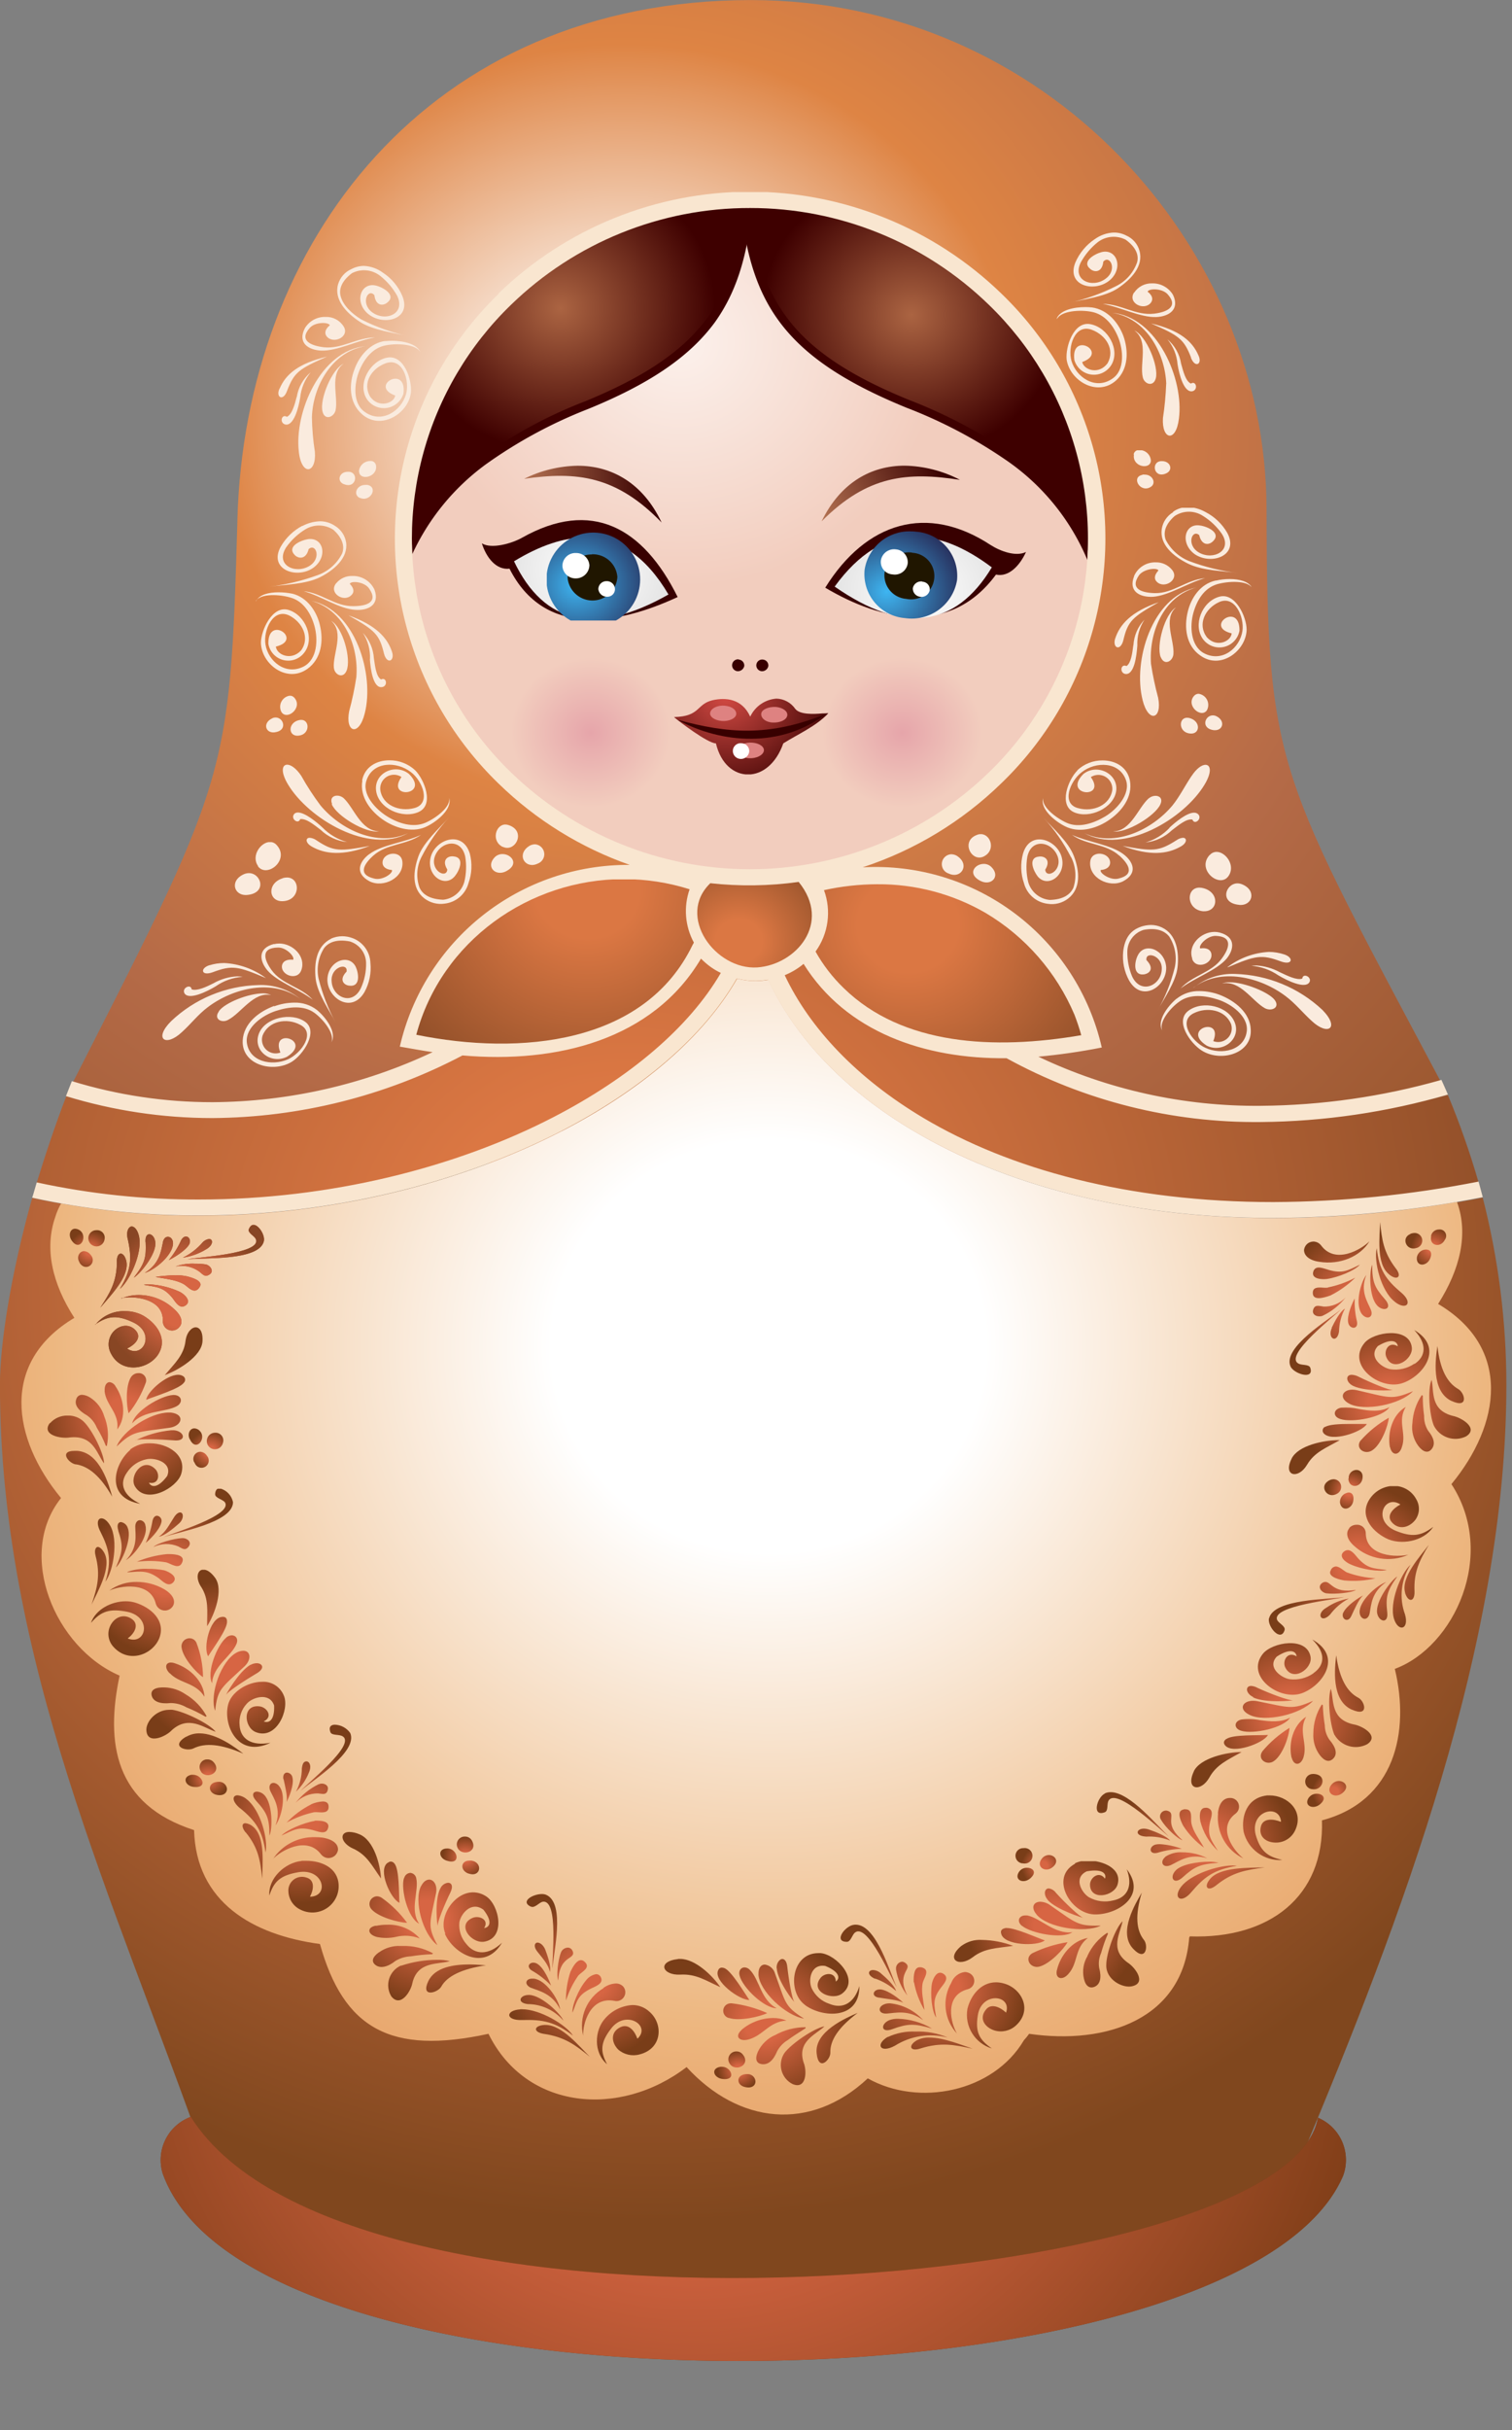 <svg xmlns="http://www.w3.org/2000/svg" xmlns:xlink="http://www.w3.org/1999/xlink" viewBox="0 0 255.61 410.53"><rect x="0" y="0" width="255.61" height="410.53" fill="#808080" stroke="none"/><defs><radialGradient id="radial-gradient" cx="182.64" cy="230.69" r="43.88" gradientTransform="translate(-40.93) scale(1.05 1)" gradientUnits="userSpaceOnUse"><stop offset="0.23" stop-color="#d76543"/><stop offset="1" stop-color="#793d18"/></radialGradient><radialGradient id="radial-gradient-2" cx="238.53" cy="421.27" fx="141.192" fy="492.611" r="120.68" xlink:href="#radial-gradient"/><clipPath id="clip-path" transform="translate(-91.47 -6.19)"><path d="M131.61,94c-1.26,44-1.59,43.59-29,97.35,56.86,17.44,173.94,16.4,233.61-.21-29-54.63-30.52-54.68-30.63-98.94-.11-44.78-37.56-86-87.16-86-54.61,0-85.57,41-86.83,87.8" fill="none"/></clipPath><radialGradient id="radial-gradient-3" cx="-176.36" cy="630.08" r="0.52" gradientTransform="matrix(372.88, 0, 0, -349.8, 65866.47, 220474.33)" gradientUnits="userSpaceOnUse"><stop offset="0.07" stop-color="#fff"/><stop offset="0.35" stop-color="#de8444"/><stop offset="0.66" stop-color="#b46a47"/><stop offset="1" stop-color="#98552c"/></radialGradient><clipPath id="clip-path-2" transform="translate(-91.47 -6.19)"><path d="M186.44,197.27c-16.94,8.72-38.71,14.29-61.32,14.29a131.52,131.52,0,0,1-28.21-3c-3.57,12.79-5.45,24.5-5.45,31.57,0,46.58,19.19,86.72,34.59,130.36,4.57,12.9,35.8,24.66,92.77,24.66s87.38-12,92.72-24.66c16.77-40,34.59-86.72,34.59-130.36a127.37,127.37,0,0,0-4-31.62A188.26,188.26,0,0,1,306.71,212c-25.13,0-45.7-5.78-60.66-14.6-11.93-7-20.29-16-24.75-25.64a12.16,12.16,0,0,1-5.28-.21c-5.61,9.8-16.11,18.78-29.59,25.74" fill="none"/></clipPath><radialGradient id="radial-gradient-4" cx="-176.37" cy="630.48" r="0.52" gradientTransform="matrix(332.1, 0, 0, -311.54, 58683, 196633.82)" gradientUnits="userSpaceOnUse"><stop offset="0.23" stop-color="#e39444"/><stop offset="0.6" stop-color="#b76438"/><stop offset="1" stop-color="#80471e"/></radialGradient><clipPath id="clip-path-3" transform="translate(-91.47 -6.19)"><path d="M218.28,41.33v0a57.86,57.86,0,0,0-40.42,16.35,54.93,54.93,0,0,0,0,79,58.06,58.06,0,0,0,80.78,0,54.94,54.94,0,0,0,0-79A57.83,57.83,0,0,0,218.28,41.33Z" fill="none"/></clipPath><radialGradient id="radial-gradient-5" cx="-176.26" cy="629.75" r="0.52" gradientTransform="matrix(185.42, 0, 0, -173.94, 32791.61, 109596.49)" gradientUnits="userSpaceOnUse"><stop offset="0" stop-color="#d24a43"/><stop offset="1" stop-color="#360000"/></radialGradient><clipPath id="clip-path-4" transform="translate(-91.47 -6.19)"><path d="M224.11,171c18.86,41.43,78.42,45.09,117.3,34.87a137.78,137.78,0,0,0-5.17-14.7c-24.53,6.4-51.36,5.73-74.62-6.14-10.5.05-29-6.81-34.31-15.94a12.24,12.24,0,0,1-3.19,1.91m-54.44,13.52c-20.51,10.63-44.66,13.77-67,6.86-1.87,4.85-3.52,9.8-5,14.6,36.41,12.33,95-.31,115.65-35.39a11.4,11.4,0,0,1-2.92-2l-.44-.41c-8,13.52-22,15.27-40.31,16.35" fill="none"/></clipPath><radialGradient id="radial-gradient-6" cx="-176.33" cy="630.49" r="0.52" gradientTransform="matrix(279.96, 0, 0, -262.63, 49471.18, 165798.76)" gradientUnits="userSpaceOnUse"><stop offset="0.23" stop-color="#db7743"/><stop offset="1" stop-color="#94512a"/></radialGradient><clipPath id="clip-path-5" transform="translate(-91.47 -6.19)"><path d="M158.95,96.52c0,31.52,26.34,57.21,58.62,57.21S276.13,128,276.13,96.52s-26.34-57.21-58.57-57.21S158.95,65,158.95,96.52" fill="none"/></clipPath><radialGradient id="radial-gradient-7" cx="-176.08" cy="629.01" r="0.52" gradientTransform="matrix(84.85, 0, 0, -79.6, 15055.39, 50127.08)" gradientUnits="userSpaceOnUse"><stop offset="0" stop-color="#fcf1ec"/><stop offset="1" stop-color="#f2cdbe"/></radialGradient><clipPath id="clip-path-6" transform="translate(-91.47 -6.19)"><path d="M218.06,45.45c2.25,13.26,8.47,21.46,27,29,9.84,4,24.75,10.88,30.9,26.1q.16-2,.16-4c0-31.42-26-57-58.07-57.21Z" fill="none"/></clipPath><radialGradient id="radial-gradient-8" cx="-176.52" cy="627.84" r="0.52" gradientTransform="matrix(48.92, 0, 0, -45.89, 8789.42, 28864.76)" gradientUnits="userSpaceOnUse"><stop offset="0" stop-color="#ab6442"/><stop offset="1" stop-color="#3e0000"/></radialGradient><clipPath id="clip-path-7" transform="translate(-91.47 -6.19)"><rect width="433.48" height="414.39" fill="none"/></clipPath><clipPath id="clip-path-8" transform="translate(-91.47 -6.19)"><path d="M217.57,39.31c-32.39,0-58.62,25.59-58.62,57.21a57.69,57.69,0,0,0,.33,6.19c5.55-16.61,21.17-23.88,31.34-28.06,21-8.62,26-18.11,27.44-34.93v-.41Z" fill="none"/></clipPath><radialGradient id="radial-gradient-9" cx="-175.43" cy="627.93" r="0.52" gradientTransform="matrix(50.4, 0, 0, -47.28, 8936.4, 29740.44)" xlink:href="#radial-gradient-8"/><clipPath id="clip-path-10" transform="translate(-91.47 -6.19)"><path d="M232.58,105.29q17.32,12.07,26.56-3.25-6.88-5.17-12.85-5.17-7.61,0-13.72,8.42" fill="none"/></clipPath><radialGradient id="radial-gradient-10" cx="-176.6" cy="627.71" r="0.52" gradientTransform="matrix(29.39, 0, 0, -27.57, 5345.47, 17406.07)" gradientUnits="userSpaceOnUse"><stop offset="0" stop-color="#fff"/><stop offset="1" stop-color="#e2e2e2"/></radialGradient><clipPath id="clip-path-11" transform="translate(-91.47 -6.19)"><path d="M237.64,102.41a7.45,7.45,0,0,0,6.82,8.2,7.78,7.78,0,0,0,8.8-6.4,7.49,7.49,0,0,0-6.87-8.2,8.21,8.21,0,0,0-1-.06,7.66,7.66,0,0,0-7.75,6.46" fill="none"/></clipPath><radialGradient id="radial-gradient-11" cx="-176.47" cy="627.36" r="0.52" gradientTransform="matrix(25.58, 0, 0, -23.99, 4664, 15150.37)" gradientUnits="userSpaceOnUse"><stop offset="0" stop-color="#3eb5f1"/><stop offset="1" stop-color="#272e5b"/></radialGradient><clipPath id="clip-path-13" transform="translate(-91.47 -6.19)"><path d="M228.29,130c0,8.46,7.26,15.37,16.33,15.37S261,138.41,261,130s-7.37-15.37-16.39-15.37-16.33,6.91-16.33,15.37" fill="none"/></clipPath><radialGradient id="radial-gradient-12" cx="-176.55" cy="628.36" r="0.52" gradientTransform="matrix(25.96, 0, 0, -24.35, 4735.74, 15424.38)" gradientUnits="userSpaceOnUse"><stop offset="0" stop-color="#e6a5aa"/><stop offset="1" stop-color="#f2cdbe"/></radialGradient><clipPath id="clip-path-14" transform="translate(-91.47 -6.19)"><path d="M175.55,130c0,8.46,7.37,15.37,16.39,15.37s16.39-6.91,16.39-15.37-7.37-15.37-16.39-15.37-16.39,6.91-16.39,15.37" fill="none"/></clipPath><radialGradient id="radial-gradient-13" cx="-174.66" cy="628.36" r="0.52" gradientTransform="matrix(25.96, 0, 0, -24.35, 4634.01, 15424.38)" xlink:href="#radial-gradient-12"/><clipPath id="clip-path-16" transform="translate(-91.47 -6.19)"><path d="M180.06,87.08c8.91-1.29,15.62-.52,23.26,7.38-3.18-6.71-8.47-9.59-14.2-9.59a21.09,21.09,0,0,0-9.07,2.22" fill="none"/></clipPath><linearGradient id="linear-gradient" x1="-176.51" y1="631.9" x2="-175.97" y2="631.9" gradientTransform="matrix(-55.81, 0.97, 0.97, 55.81, -10353.75, -35010.64)" gradientUnits="userSpaceOnUse"><stop offset="0" stop-color="#380000"/><stop offset="1" stop-color="#e6a073"/></linearGradient><clipPath id="clip-path-17" transform="translate(-91.47 -6.19)"><path d="M178.36,101q7.67,16.1,26.12,5.62Q198.81,97,190.39,97q-5.44,0-12,4" fill="none"/></clipPath><radialGradient id="radial-gradient-14" cx="-174.86" cy="627.65" r="0.52" gradientTransform="matrix(28.9, 0, 0, -27.11, 5153.15, 17111.88)" xlink:href="#radial-gradient-10"/><clipPath id="clip-path-18" transform="translate(-91.47 -6.19)"><path d="M191.67,96.16a7.92,7.92,0,1,0,.2,0h-.2" fill="none"/></clipPath><radialGradient id="radial-gradient-15" cx="-174.56" cy="627.43" r="0.52" gradientTransform="matrix(25.88, 0, 0, -24.28, 4615.11, 15332.81)" xlink:href="#radial-gradient-11"/><clipPath id="clip-path-19" transform="translate(-91.47 -6.19)"><path d="M218.28,127.22c-1.38-3-4.13-3.25-6.38-2.73-2.75.67-2,2.73-6.49,2.84.83.72,5.72,4.44,7.09,4.44.83,3.51,3.08,5.26,5.45,5.26s4.73-1.81,5.94-5.26c2.37-1.5,5.55-2.89,7.59-5.06.07-.07-.37,0-1,0-1.4.12-3.79.24-4.57-.77a4,4,0,0,0-3.19-1.73,5.32,5.32,0,0,0-4.4,3" fill="none"/></clipPath><radialGradient id="radial-gradient-16" cx="-175.81" cy="628.93" r="0.52" gradientTransform="matrix(38.93, 0, 0, -36.52, 6966.89, 23086.35)" xlink:href="#radial-gradient-5"/><clipPath id="clip-path-21" transform="translate(-91.47 -6.19)"><path d="M230.38,94.25c7.75-7.79,14.46-8.36,23.37-7a21,21,0,0,0-9.36-2.39c-5.6,0-10.79,2.8-14,9.35" fill="none"/></clipPath><linearGradient id="linear-gradient-2" x1="-175.13" y1="631.5" x2="-174.58" y2="631.5" gradientTransform="matrix(-49.45, 26.29, 26.29, 49.45, -25102.75, -26544.11)" xlink:href="#linear-gradient"/><clipPath id="clip-path-23" transform="translate(-91.47 -6.19)"><path d="M186.44,197.27c-16.94,8.72-38.71,14.29-61.32,14.29a131.94,131.94,0,0,1-23.32-2.06,11.12,11.12,0,0,0-1,2.32c-1.82,5.26-.55,11.14,3.24,17-12.54,7.48-10.56,20.38-2.25,30.44-7.65,9.59-1,25.33,9.9,30-2.42,11.45-.83,21.77,12.59,26.1.33,12.12,9.84,17.7,21.28,19.24,4,14.29,11.93,18.78,28.49,15.17,6.32,12.84,22.16,14.29,33.49,5.62,8.8,9.6,20.9,11,30.63,1.91,8.63,4.85,21.23,2.32,26.4-6.45a10.13,10.13,0,0,0,.88-1.08c13.2,1.91,26-2.58,27.06-16.25l.11-.21c13.42.46,22.77-6.71,22.33-19.6,12.32-3.25,14.9-14.91,12.32-25.59,10.06-3.71,17.32-19.34,9.57-31.21,8.3-10.06,10.29-23-2.25-30.44,3.74-5.88,5.12-11.81,3.24-17.08l-.05-.16a181.05,181.05,0,0,1-31,2.73c-25.13,0-45.7-5.78-60.66-14.6-11.93-7-20.29-16-24.75-25.64a12.16,12.16,0,0,1-5.28-.21c-5.61,9.8-16.11,18.78-29.59,25.74" fill="none"/></clipPath><radialGradient id="radial-gradient-17" cx="-176.41" cy="630.51" r="0.52" gradientTransform="matrix(354.16, 0, 0, -332.24, 62607.4, 209708.9)" gradientUnits="userSpaceOnUse"><stop offset="0.2" stop-color="#fff"/><stop offset="0.66" stop-color="#edb780"/><stop offset="1" stop-color="#de8244"/><stop offset="1" stop-color="#e39557"/></radialGradient><clipPath id="clip-path-25" transform="translate(-91.47 -6.19)"><path d="M154,117.52c.11,1.75.55,4.9,2,4.75,1.1-.1.83-1.8-.11-1.29-.83-.52-1-2.17-1.21-3.56a6.93,6.93,0,0,0-1.87-4.33,7.56,7.56,0,0,1,1.21,4.44m-6.1,1.5c.11,1.13,1.54,1.91,2.14.46.83-2-.66-7.33-2.59-8.41,2.26,2,.22,5.62.44,7.94m8.47-2.43c.49,1.91,1.87,1.29,1.37-.26-.77-2.37-2.7-4.54-7.37-6.19,4.46,2.53,5.23,3.2,6,6.45m-4.67,4a50.79,50.79,0,0,1-1.21,5.73c-.72,3.61,1.65,4.38,2.64.36,1.65-6.5-1.54-17.44-9.07-19,5.61,1.55,8.08,7.74,7.64,12.9m-17-12.85c.83-1.34,4.12-1.13,5.94-.57,2.14.62,3.41,2.68,4,4.85s.49,5.52-1.81,6.76c-3.08,1.6-6.05-.88-6.49-3.71-.39-2.37,1.26-6.19,4-4.9,2.26,1.13,3.58,3.82,2,5.93-1.71,1.81-4.13.67-4.24-.67,4.73-1.13-1.37-5.47-1.27-.46a3.4,3.4,0,0,0,6.1,1.44c1.76-2.32.22-6.29-2.69-7.17-2.75-.83-4.67,3.46-4.67,5.57.11,3.61,4.4,6.86,7.87,4.38,2.36-1.7,2.75-4.75,2.09-7.43-.55-2.32-2.14-4.64-4.62-5.26a11.89,11.89,0,0,0-2.36-.24c-1.61,0-3.22.36-3.8,1.48m13.53-3c-1.32,1.65,1.32,3.3,2.58,2,.5-.46.5-1.13-.27-1.91.22-.57,2.53-.36,3.3.83,1.59,2.32-.55,2.94-2.69,2.94-3.13.05-5.33-2.22-8.41-2.53,3,.82,6,3,8.74,3.15,2.15.16,4.18-.83,3.24-3.4a4,4,0,0,0-3.75-2.32,3.39,3.39,0,0,0-2.73,1.24M142.61,95a9.16,9.16,0,0,0-3.69,3.56c-2.09,3.82,2.7,5.52,5.5,3.56,2.53-1.81,1.76-5.21-.88-4.85-1.26.21-3.63,1.24-2.25,2.68.66.67,1.93.77,2.36-1,1.21-1.08,2.26,1.6.06,2.89-2.42,1.39-5.77-.26-3.85-3.2a10.86,10.86,0,0,1,3.19-3,4.44,4.44,0,0,1,4.78.05c1.6,1.44,1.92,2.84,1.48,4a7.44,7.44,0,0,1-4,3.61,36.86,36.86,0,0,1-8.25,2c2.58-.36,6.16-.41,8.52-1.6s4.78-3.25,4.4-5.88A4,4,0,0,0,148.06,95a4.46,4.46,0,0,0-2.47-.75,6.76,6.76,0,0,0-3,.8" fill="none"/></clipPath><clipPath id="clip-path-26" transform="translate(-91.47 -6.19)"><path d="M141.62,73.26c-.33,1.29-.77,2.94-1.65,3.35-.88-.57-1.32,1-.28,1.29,1.43.31,2.25-2.79,2.53-4.54A8,8,0,0,1,144,69.08a6.83,6.83,0,0,0-2.36,4.18M146,75.73c.38,1.55,1.92.93,2.2-.21.49-2.32-1.1-6.19,1.37-7.89-2,.88-4.12,6.09-3.57,8.1m-7.26-3.92c-.72,1.5.6,2.27,1.26.41,1.21-3.15,2-3.71,6.76-5.78-4.84,1.13-7,3-8,5.37M142,82.6c.49,4.08,3,3.56,2.7-.1a41.47,41.47,0,0,1-.5-5.83c.16-5.16,3.35-11.09,9.07-12-7.64.72-12.1,11.25-11.27,17.9m14.63-18.78c-2.53.31-4.4,2.48-5.22,4.75-1,2.58-.93,5.67,1.21,7.58,3.13,2.84,7.81.05,8.3-3.51.27-2.11-1.1-6.55-4-6s-5,4.33-3.52,6.86a3.46,3.46,0,0,0,6.27-.77c.66-5-5.94-1.34-1.38.31-.22,1.34-2.8,2.17-4.23.21-1.38-2.32.22-4.8,2.64-5.67,2.86-1,4.07,2.94,3.41,5.26-.82,2.79-4.07,5-6.93,3-2.15-1.44-1.82-4.85-1-6.91s2.31-4,4.57-4.38c1.87-.36,5.17-.21,5.83,1.24-.59-1.5-2.92-2-4.86-2a11.14,11.14,0,0,0-1.14.06M143,61.65c-1.26,2.48.61,3.66,2.75,3.77,2.75.1,6-1.7,9.13-2.22-3.13,0-5.61,2-8.69,1.65-2.15-.26-4.23-1.13-2.37-3.25.94-1.08,3.24-1,3.41-.46-.82.67-.93,1.34-.55,1.86,1.16,1.44,4,.05,2.86-1.7a3.43,3.43,0,0,0-3-1.57A3.93,3.93,0,0,0,143,61.65m7.87-10a4.05,4.05,0,0,0-2.25,2.58c-.71,2.58,1.37,4.8,3.63,6.29s5.83,1.86,8.31,2.48a33.09,33.09,0,0,1-8-2.84c-1.54-.93-3.13-2.37-3.52-4-.28-1.19.22-2.53,1.93-3.82a4.42,4.42,0,0,1,4.78.46,11.31,11.31,0,0,1,2.86,3.35c1.49,3.1-2,4.44-4.23,2.79-2-1.5-.71-4.13.38-2.89.22,1.86,1.48,1.86,2.2,1.24,1.54-1.24-.66-2.53-1.87-2.84-2.58-.67-3.79,2.63-1.48,4.69,2.53,2.22,7.53,1.08,5.88-2.94a8.73,8.73,0,0,0-3.25-3.92A5.92,5.92,0,0,0,153,51.11a4.54,4.54,0,0,0-2.1.53" fill="none"/></clipPath><clipPath id="clip-path-27" transform="translate(-91.47 -6.19)"><path d="M144.15,149.19c2.25,1.29,5.23,1.65,9.84-.1-5.06.93-6.1,1-9-.93a2.28,2.28,0,0,0-1.16-.44c-.75,0-.74.87.33,1.47m9.73,1.29c-1.71,1.29-2.48,3.25.05,4.59,2.37,1.19,5.88-.62,5.55-3.35-.22-2-3.35-1.55-3.35.21,0,.62.49,1.14,1.59,1.24.22.52-1.59,1.81-3,1.44-2.86-.67-1.71-2.48-.16-3.87,2.31-2.06,5.55-1.75,8.08-3.51-2.8,1.29-6.6,1.65-8.74,3.25m8.3.36c-.88,2.48-1.21,5.42,1,7.12a4.56,4.56,0,0,0,3.46.88,4.73,4.73,0,0,0,4-3.46,8.44,8.44,0,0,0,.22-5c-1.27-4.13-6.05-2.32-6.66.83-.6,3,2.48,5,4.13,3,.77-.93,1.76-3.2-.27-3.35-.93-.1-2,.62-1,2.22-.11,1.6-2.86.26-2.14-2.12.83-2.58,4.45-3.4,5.17-.05a10.67,10.67,0,0,1-.16,4.28,4.17,4.17,0,0,1-3.57,3c-2.26-.1-3.47-.88-4-2.06a6.54,6.54,0,0,1,.33-5.16,30.05,30.05,0,0,1,4.67-6.71c-1.65,1.86-4.29,4.18-5.17,6.55m-21-7.12c-.71.77.66,1.86,1,.88,1-.15,2.31.93,3.46,1.81a7.52,7.52,0,0,0,4.46,2.06A9.25,9.25,0,0,1,146,146c-1.07-1-3-2.55-4.15-2.55a.89.89,0,0,0-.69.28m6.38-1.7c.82,2,5.77,5,8,4.59-3.08-.05-4.23-4-6-5.62a1.72,1.72,0,0,0-1.08-.4c-.69,0-1.24.48-.84,1.43m-7.48-3.35c3.47,5.83,13.69,11.92,20.35,8.25-5.22,2.43-11.49-.62-14.85-4.69a44.47,44.47,0,0,1-3.25-5c-.86-1.28-1.76-1.87-2.37-1.87-.87,0-1.14,1.2.12,3.31m12.59-.62c-.49,2.73,1.38,5.26,3.79,6.81,2.09,1.34,4.95,2.06,7.2.88,1.76-.88,4.24-2.94,3.68-4.8.33,1.55-2.25,3.46-4,4.23-2.09.88-4.51.15-6.49-1.08s-4.34-3.77-3.46-6.14c1.1-3.15,5.06-3.2,7.48-1.34,2,1.5,3.46,5.37.55,6.09-2.53.67-5.39-.52-5.72-3.09a2.32,2.32,0,0,1,3.58-2.17c-2.7,3.82,4.95,3.15,1.26-.52-2.31-1.86-5.94-.15-5.55,2.84s4.4,4.8,7.15,3.61,1-5.52-.55-7.07a6.3,6.3,0,0,0-4.34-1.68c-2.15,0-4.18,1.08-4.63,3.43" fill="none"/></clipPath><clipPath id="clip-path-28" transform="translate(-91.47 -6.19)"><path d="M290.32,148.16c-3,1.91-4,1.86-9.07.93,4.62,1.75,7.59,1.39,9.84.1,1.08-.6,1.08-1.47.36-1.47a2.17,2.17,0,0,0-1.12.44m-9.62,2.58c1.54,1.39,2.7,3.2-.16,3.87-1.37.36-3.24-.93-3-1.44,1.1-.1,1.59-.62,1.59-1.24,0-1.75-3.13-2.22-3.36-.21-.33,2.73,3.19,4.54,5.55,3.35,2.53-1.34,1.76-3.3.05-4.59-2.14-1.6-5.88-2-8.69-3.25,2.47,1.75,5.72,1.44,8,3.51m-8.14.26a6.79,6.79,0,0,1,.38,5.16c-.55,1.19-1.76,2-4,2.06a4.18,4.18,0,0,1-3.63-3,10.66,10.66,0,0,1-.16-4.28c.71-3.35,4.34-2.53,5.17.05.71,2.37-2,3.71-2.14,2.12,1-1.6-.05-2.32-1-2.22-2,.15-1,2.42-.28,3.35,1.65,2,4.73-.05,4.12-3-.61-3.15-5.39-5-6.6-.83a8.46,8.46,0,0,0,.17,5,4.73,4.73,0,0,0,4,3.46,4.49,4.49,0,0,0,3.46-.88c2.2-1.7,1.93-4.64,1-7.12s-3.52-4.69-5.17-6.55a29.86,29.86,0,0,1,4.67,6.71m16.66-5a9,9,0,0,1-4.07,2.48,7.51,7.51,0,0,0,4.45-2.06c1.16-.88,2.48-2,3.47-1.81.33,1,1.7-.1,1-.88a1,1,0,0,0-.72-.28c-1.21,0-3.11,1.55-4.18,2.55m-3.46-5c-1.82,1.6-3,5.57-6.05,5.62,2.2.36,7.15-2.63,8-4.59.43-.95-.13-1.43-.83-1.43a1.74,1.74,0,0,0-1.09.4m7.2-3.77c-1.15,1.7-2,3.46-3.24,5-3.41,4.08-9.68,7.12-14.9,4.69,6.65,3.66,16.88-2.42,20.35-8.25,1.26-2.12,1-3.31.13-3.31-.6,0-1.49.59-2.33,1.87m-19.3-.93c-1.59,1.55-3.24,5.88-.61,7.07s6.77-.72,7.15-3.61-3.25-4.69-5.55-2.84c-3.63,3.66,4,4.33,1.26.52a2.36,2.36,0,0,1,3.63,2.17c-.38,2.58-3.24,3.77-5.72,3.09-3-.72-1.43-4.59.55-6.09,2.37-1.86,6.38-1.81,7.48,1.34.82,2.37-1.6,5-3.52,6.14s-4.4,2-6.49,1.08c-1.71-.77-4.29-2.68-4-4.23-.55,1.86,1.93,3.92,3.69,4.8,2.31,1.19,5.11.46,7.2-.88,2.42-1.55,4.29-4.08,3.79-6.81-.45-2.35-2.48-3.43-4.62-3.43a6.17,6.17,0,0,0-4.29,1.68" fill="none"/></clipPath><clipPath id="clip-path-29" transform="translate(-91.47 -6.19)"><path d="M283.06,115.2c-.17,1.34-.38,3-1.15,3.51-1-.46-1.21,1.19-.17,1.34,1.48.15,1.87-3,2-4.8a7.38,7.38,0,0,1,1.21-4.38,6.83,6.83,0,0,0-1.87,4.33m4.62,2c.61,1.5,2,.72,2.14-.46.22-2.32-1.81-6,.44-7.94-1.92,1.08-3.36,6.45-2.59,8.41m-7.7-3.15c-.49,1.6.88,2.22,1.38.31.77-3.3,1.54-3.92,6-6.45-4.68,1.6-6.6,3.77-7.37,6.14m4.62,10.37c1,4,3.35,3.25,2.64-.36a52.86,52.86,0,0,1-1.21-5.73c-.38-5.16,2-11.35,7.65-12.9-7.54,1.55-10.73,12.48-9.07,19m12.32-20.17c-2.53.57-4.12,2.89-4.68,5.26-.66,2.63-.28,5.73,2.09,7.38,3.46,2.53,7.75-.77,7.86-4.33,0-2.17-1.92-6.4-4.67-5.57-2.91.83-4.45,4.8-2.7,7.17a3.45,3.45,0,0,0,6.16-1.45c.05-5-6.05-.67-1.32.46-.11,1.34-2.53,2.48-4.18.67-1.65-2.17-.33-4.85,2-5.93,2.7-1.29,4.34,2.48,4,4.85-.44,2.89-3.41,5.37-6.49,3.77-2.31-1.24-2.42-4.64-1.81-6.81s1.81-4.18,4-4.85c1.81-.52,5.11-.72,5.94.62-.58-1.12-2.2-1.5-3.79-1.5a10.16,10.16,0,0,0-2.31.26m-13.86-.72c-1,2.58,1,3.56,3.19,3.46,2.75-.21,5.77-2.32,8.8-3.15-3.13.26-5.33,2.58-8.47,2.53-2.15-.05-4.29-.67-2.7-3,.83-1.13,3.08-1.34,3.3-.83-.71.77-.77,1.44-.28,1.91,1.27,1.29,3.9-.36,2.59-2a3.41,3.41,0,0,0-2.76-1.28,3.86,3.86,0,0,0-3.67,2.31m6.6-10.78a4,4,0,0,0-1.92,2.84c-.38,2.63,1.92,4.59,4.4,5.83s6,1.24,8.52,1.6a34.78,34.78,0,0,1-8.25-2,7.65,7.65,0,0,1-4-3.61c-.44-1.19-.11-2.58,1.49-4a4.34,4.34,0,0,1,4.78-.05,10.85,10.85,0,0,1,3.19,3c1.92,2.89-1.43,4.59-3.85,3.2-2.2-1.29-1.15-4,.05-2.94.44,1.86,1.71,1.7,2.37,1,1.38-1.39-1-2.48-2.25-2.63-2.59-.41-3.41,3-.88,4.85,2.81,1.91,7.59.26,5.5-3.61a9,9,0,0,0-3.68-3.51,6.5,6.5,0,0,0-3-.84,4.31,4.31,0,0,0-2.47.79" fill="none"/></clipPath><clipPath id="clip-path-30" transform="translate(-91.47 -6.19)"><path d="M290.54,67.74c.27,1.75,1.1,4.85,2.53,4.54,1-.26.61-1.86-.28-1.29-.88-.41-1.27-2-1.65-3.35a6.75,6.75,0,0,0-2.31-4.13,7.61,7.61,0,0,1,1.71,4.23m-5.88,2.17c.22,1.13,1.76,1.75,2.2.21.55-2-1.59-7.22-3.63-8.1,2.47,1.75.88,5.57,1.43,7.89m8.14-3.3c.71,1.86,2,1.08,1.26-.41-1-2.32-3.13-4.23-8-5.37,4.73,2.06,5.55,2.63,6.77,5.78M288.62,71a52.05,52.05,0,0,1-.55,5.83c-.22,3.66,2.2,4.18,2.7.1.88-6.66-3.63-17.18-11.27-17.9,5.77.93,8.91,6.81,9.13,12M270.14,60.1c.72-1.44,4-1.6,5.83-1.24,2.26.41,3.74,2.32,4.56,4.38s1.15,5.47-1,6.91c-2.86,2-6.11-.21-6.93-3-.66-2.32.55-6.29,3.41-5.26,2.42.88,4,3.35,2.7,5.67-1.49,2-4,1.14-4.29-.21,4.56-1.65-2-5.31-1.32-.31a3.45,3.45,0,0,0,6.27.77c1.48-2.53-.55-6.29-3.58-6.86-2.86-.52-4.23,3.92-4,6,.55,3.56,5.17,6.35,8.36,3.51,2.09-1.91,2.14-5,1.21-7.58-.88-2.27-2.7-4.39-5.28-4.75a10.66,10.66,0,0,0-1.12-.06c-1.92,0-4.29.47-4.88,2m13.09-4.44c-1.1,1.75,1.71,3.15,2.86,1.7.39-.52.33-1.19-.55-1.86.16-.57,2.47-.62,3.41.46,1.87,2.11-.22,3-2.31,3.25-3.13.36-5.61-1.65-8.69-1.65,3,.52,6.32,2.32,9.07,2.22,2.14-.1,4-1.29,2.8-3.77a4,4,0,0,0-3.55-1.92,3.49,3.49,0,0,0-3,1.56m-6.71-9a9.1,9.1,0,0,0-3.24,3.92c-1.59,4,3.36,5.16,5.88,2.94,2.31-2.06,1.1-5.37-1.48-4.69-1.16.31-3.41,1.6-1.87,2.84.71.62,2,.62,2.2-1.24,1.1-1.24,2.47,1.39.38,2.89-2.2,1.65-5.72.31-4.18-2.78a11.33,11.33,0,0,1,2.8-3.35,4.43,4.43,0,0,1,4.79-.46c1.76,1.29,2.25,2.63,1.92,3.82a7.12,7.12,0,0,1-3.52,4,33.06,33.06,0,0,1-8,2.84c2.47-.62,6.11-1,8.3-2.48s4.34-3.71,3.63-6.29A3.91,3.91,0,0,0,281.91,46a4.56,4.56,0,0,0-2.11-.53,5.93,5.93,0,0,0-3.29,1.15" fill="none"/></clipPath><clipPath id="clip-path-31" transform="translate(-91.47 -6.19)"><path d="M137.83,176.12c-2.69,1-5.17,3-5.33,5.83-.22,4.13,5.11,5.57,8.3,3.61,1.92-1.19,4.56-5.11,2.25-6.76s-6.76-.72-7.81,2c-1.1,2.84,2,5.26,4.73,3.92,4.45-2.79-2.86-5.06-1.1-.72a2.31,2.31,0,0,1-3-2.89c1-2.48,4.07-3,6.32-1.81,2.69,1.34.28,4.75-2,5.83-2.8,1.24-6.65.41-7-2.89-.22-2.53,2.69-4.54,4.89-5.26s4.73-1,6.54.31c1.48,1.08,3.52,3.56,2.86,5,1-1.7-.93-4.23-2.42-5.47a6,6,0,0,0-3.87-1.25,9.9,9.9,0,0,0-3.38.63m-9.35.88c-.93,1.29.55,2,1.59,1.39,2.2-1.14,4.29-4.8,7.26-4.18A3.43,3.43,0,0,0,136,174c-2.5,0-6.47,1.56-7.52,3m-8.08,1.7c-3,3-.94,4.44,1.81,1.86,1.54-1.39,2.75-3,4.4-4.23,4.29-3.25,11.05-4.85,15.62-1.39a10.57,10.57,0,0,0-7.1-2.34,22.26,22.26,0,0,0-14.73,6.1m7.26-6.45c-1.32.67-2.86,1.39-3.79,1.08-.11-1-1.71-.26-1.21.67.72,1.19,3.74-.26,5.28-1.19a8.94,8.94,0,0,1,4.56-1.6,5.37,5.37,0,0,0-.94-.08,9,9,0,0,0-3.9,1.11m-.77-3c-1.65.52-1.43,1.91.55,1.19,3.3-1.24,4.29-1,9,1a12.92,12.92,0,0,0-7.07-2.55,8.48,8.48,0,0,0-2.5.38m10.94-3.61c-2.81.72-2.48,2.84-1.16,4.44,1.71,2,5.28,3.15,7.7,5-2-2.22-5.23-2.58-7-5.06-1.21-1.7-1.87-3.71,1.1-3.77,1.43-.05,2.91,1.6,2.58,2.06-1.1-.1-1.7.26-1.87.88-.38,1.7,2.58,2.79,3.25.88.83-2.29-1.42-4.5-3.74-4.5a3.5,3.5,0,0,0-.88.11m9.68-.93c-2.53,1.24-2.91,4.13-2.64,6.76.28,2.48,2.31,5.31,3.41,7.48a32.18,32.18,0,0,1-2.91-7.48,6.93,6.93,0,0,1,.93-5.16c.77-1,2.14-1.55,4.35-1.13a3.88,3.88,0,0,1,2.75,3.66,9.75,9.75,0,0,1-.88,4.23c-1.49,3.09-4.84,1.5-4.95-1.19-.17-2.42,2.8-3.2,2.53-1.6-1.32,1.34-.5,2.27.44,2.37,2,.26,1.59-2.17,1.1-3.2-1.15-2.27-4.62-1-4.78,2.06-.11,3.2,4.07,6,6.27,2.22a8.41,8.41,0,0,0,1-4.9,4.63,4.63,0,0,0-3.08-4.23,5,5,0,0,0-1.67-.3,4.84,4.84,0,0,0-1.9.4" fill="none"/></clipPath><clipPath id="clip-path-32" transform="translate(-91.47 -6.19)"><path d="M290.38,174.89c-1.49,1.24-3.41,3.77-2.42,5.42-.66-1.39,1.32-3.82,2.86-4.9,1.82-1.34,4.29-1.08,6.54-.36s5.12,2.79,4.89,5.26c-.33,3.3-4.23,4.18-7,2.89-2.25-1-4.68-4.49-2-5.83,2.25-1.13,5.33-.62,6.33,1.81a2.3,2.3,0,0,1-3,2.89c1.76-4.28-5.55-2.06-1.1.77,2.7,1.34,5.83-1.13,4.73-3.92s-5.39-3.77-7.81-2,.33,5.57,2.26,6.76c3.19,2,8.53.52,8.25-3.61-.11-2.73-2.59-4.8-5.28-5.83a9.8,9.8,0,0,0-3.35-.62,5.9,5.9,0,0,0-3.91,1.3m7.75-2.58c3-.62,5.06,3,7.2,4.18,1.1.57,2.59-.1,1.65-1.39s-5.1-3-7.59-3a3.44,3.44,0,0,0-1.27.2m-4.9.72c4.57-3.46,11.33-1.81,15.62,1.44,1.65,1.24,2.86,2.78,4.4,4.18,2.75,2.58,4.79,1.19,1.81-1.86a22.53,22.53,0,0,0-14.79-6.09,10.43,10.43,0,0,0-7,2.33m9.73-3.71a9.45,9.45,0,0,1,4.57,1.6c1.54.93,4.56,2.37,5.28,1.19.49-.88-1.1-1.65-1.21-.62-.94.31-2.47-.46-3.79-1.08a9.49,9.49,0,0,0-4-1.14,5.69,5.69,0,0,0-.82.06m-4,.26c4.73-2,5.72-2.22,9-1,2,.72,2.2-.67.55-1.19A8.64,8.64,0,0,0,306,167a12.63,12.63,0,0,0-7,2.56m-6-1.39c.66,1.91,3.63.83,3.24-.93-.16-.62-.77-1-1.87-.83-.33-.52,1.15-2.12,2.59-2.12,3,.1,2.31,2.12,1.1,3.77-1.76,2.48-5,2.89-7,5.11,2.47-1.86,6-3,7.75-5,1.32-1.6,1.6-3.71-1.15-4.44a3.48,3.48,0,0,0-.87-.11c-2.33,0-4.58,2.25-3.75,4.55m-8.69-5.42c-1.82.62-2.75,2-3,4.18a8.43,8.43,0,0,0,1,4.9c2.2,3.82,6.38,1,6.27-2.22-.17-3-3.63-4.33-4.78-2.06-.55,1-.94,3.46,1,3.25,1-.15,1.82-1,.44-2.42-.22-1.55,2.75-.82,2.59,1.6-.11,2.68-3.52,4.28-5,1.19a10.44,10.44,0,0,1-.82-4.23,3.88,3.88,0,0,1,2.75-3.66c2.2-.41,3.57.16,4.34,1.14a6.93,6.93,0,0,1,.94,5.16,28.57,28.57,0,0,1-3,7.48c1.15-2.17,3.19-5,3.46-7.48s-.11-5.52-2.64-6.71a4.29,4.29,0,0,0-1.85-.42,5.54,5.54,0,0,0-1.78.32" fill="none"/></clipPath><clipPath id="clip-path-33" transform="translate(-91.47 -6.19)"><path d="M128.21,307.21c-1.76.15-1.6,2,.05,2.22,1.13.16,1.63-.47,1.58-1.1a1.34,1.34,0,0,0-1.46-1.13h-.17M123.86,306c-1.65.31-1.15,1.91.38,2.06,1.28.13,1.62-.45,1.42-1a1.66,1.66,0,0,0-1.53-1.05l-.28,0m1.59-.52c1,1.39,3.63.1,2.15-1.6a1.36,1.36,0,0,0-1-.48,1.29,1.29,0,0,0-1.11,2.08" fill="none"/></clipPath><radialGradient id="radial-gradient-18" cx="159.62" cy="306.51" r="3.39" gradientTransform="translate(-132.4 -6.19) scale(1.05 1)" xlink:href="#radial-gradient"/><clipPath id="clip-path-34" transform="translate(-91.47 -6.19)"><path d="M104.89,219.46c1.1,1.81,3.19,0,1.81-1.39a1.44,1.44,0,0,0-1-.52c-.81,0-1.37,1-.78,1.91m1.54-4.49a1.38,1.38,0,1,0,2.69.57,1.28,1.28,0,0,0-1.37-1.53,1.35,1.35,0,0,0-1.33,1m-2.91.67c1.37,2.11,2.8-.46,1.54-1.55a1.5,1.5,0,0,0-.91-.37c-.8,0-1.21,1-.63,1.92" fill="none"/></clipPath><radialGradient id="radial-gradient-19" cx="140.59" cy="217.49" r="3.44" gradientTransform="translate(-132.4 -6.19) scale(1.05 1)" xlink:href="#radial-gradient"/><clipPath id="clip-path-35" transform="translate(-91.47 -6.19)"><path d="M170.66,322.68c2.09.77,2.53-1.86.49-2.17l-.33,0c-1.5,0-1.61,1.66-.16,2.19M167,320.52c2.48.83,1.87-2,.16-2.06h-.08c-1.62,0-1.49,1.61-.09,2.06m1.81-2.22c.66,1.55,3.52.83,2.47-1.13a1.3,1.3,0,0,0-1.18-.72,1.33,1.33,0,0,0-1.29,1.85" fill="none"/></clipPath><radialGradient id="radial-gradient-20" cx="201.01" cy="319.95" r="3.59" gradientTransform="translate(-132.4 -6.19) scale(1.05 1)" xlink:href="#radial-gradient"/><clipPath id="clip-path-36" transform="translate(-91.47 -6.19)"><path d="M217.62,356.58c-1.81.1-1.71,2,0,2.22,1.12.19,1.63-.45,1.56-1.09a1.33,1.33,0,0,0-1.45-1.13h-.11m-4.34-1.24c-1.7.26-1.21,1.86.33,2.06,1.29.16,1.63-.44,1.44-1a1.62,1.62,0,0,0-1.5-1.06l-.28,0m1.6-.46c1,1.39,3.63.1,2.14-1.65a1.29,1.29,0,0,0-1-.48,1.33,1.33,0,0,0-1.14,2.13" fill="none"/></clipPath><radialGradient id="radial-gradient-21" cx="245.04" cy="355.86" r="3.4" gradientTransform="translate(-132.4 -6.19) scale(1.05 1)" xlink:href="#radial-gradient"/><clipPath id="clip-path-37" transform="translate(-91.47 -6.19)"><path d="M263.76,322.37c-.93,1.39.66,2.12,1.82,1.19,1.31-1.09.48-1.84-.48-1.84a1.57,1.57,0,0,0-1.33.65m3.85-2.22c-1.1,1.34.49,2.48,1.76,1.5s.43-2.08-.6-2.08a1.52,1.52,0,0,0-1.16.58m-3.19.83a1.31,1.31,0,1,0,.11-2.58h-.11a1.29,1.29,0,1,0,0,2.58" fill="none"/></clipPath><radialGradient id="radial-gradient-22" cx="293.97" cy="321.44" r="3.46" gradientTransform="translate(-132.4 -6.19) scale(1.05 1)" xlink:href="#radial-gradient"/><clipPath id="clip-path-38" transform="translate(-91.47 -6.19)"><path d="M312.71,309.89c-.88,1.34.71,2.06,1.87,1.14,1.3-1.05.49-1.82-.49-1.82a1.63,1.63,0,0,0-1.37.68m3.85-2.22c-1.1,1.34.49,2.48,1.81,1.45s.44-2.06-.59-2.06a1.61,1.61,0,0,0-1.22.62m-3.19.77c1.81.26,2.53-2.48.17-2.58h-.11a1.29,1.29,0,0,0-.06,2.58" fill="none"/></clipPath><radialGradient id="radial-gradient-23" cx="340.81" cy="308.91" r="3.46" gradientTransform="translate(-132.4 -6.19) scale(1.05 1)" xlink:href="#radial-gradient"/><clipPath id="clip-path-39" transform="translate(-91.47 -6.19)"><path d="M318,260.06c.27,1.55,2,1.13,2.25-.31.16-1-.25-1.42-.76-1.42a1.61,1.61,0,0,0-1.49,1.73m-2.15-3.56c-1.32,1,.11,3,1.71,2a1.3,1.3,0,0,0-.63-2.42,1.83,1.83,0,0,0-1.08.41m3.57-.52c.05,1.7,2.09,1.6,2.37.05.19-1-.4-1.51-1-1.51a1.34,1.34,0,0,0-1.32,1.46" fill="none"/></clipPath><radialGradient id="radial-gradient-24" cx="343.4" cy="258.06" r="3.55" gradientTransform="translate(-132.4 -6.19) scale(1.05 1)" xlink:href="#radial-gradient"/><clipPath id="clip-path-40" transform="translate(-91.47 -6.19)"><path d="M331,218.58c-.17,1.6,1.59,1.6,2.2.31.52-1.13,0-1.61-.63-1.61a1.58,1.58,0,0,0-1.57,1.3m-1.1-3.92c-1.6.62-.72,2.89,1,2.37a1.29,1.29,0,0,0-.26-2.55,2.09,2.09,0,0,0-.79.17m3.57.36c-.38,1.65,1.6,2.06,2.31.62a1.09,1.09,0,0,0-1-1.74,1.37,1.37,0,0,0-1.35,1.12" fill="none"/></clipPath><radialGradient id="radial-gradient-25" cx="356.76" cy="217.04" r="3.5" gradientTransform="translate(-132.4 -6.19) scale(1.05 1)" xlink:href="#radial-gradient"/><clipPath id="clip-path-41" transform="translate(-91.47 -6.19)"><path d="M124.36,253.25a1.22,1.22,0,1,0,2.09-1.13,1.43,1.43,0,0,0-1.13-.68,1.21,1.21,0,0,0-1,1.82m2.25-4.23a1.38,1.38,0,1,0,2.58.93,1.3,1.3,0,0,0-1.32-1.73,1.39,1.39,0,0,0-1.27.81m-3,.26c1,2.27,2.86-.05,1.76-1.29a1.33,1.33,0,0,0-1-.52c-.72,0-1.22.87-.79,1.81" fill="none"/></clipPath><radialGradient id="radial-gradient-26" cx="159.96" cy="251.31" r="3.47" gradientTransform="translate(-132.4 -6.19) scale(1.05 1)" xlink:href="#radial-gradient"/><clipPath id="clip-path-42" transform="translate(-91.47 -6.19)"><path d="M104.28,253.56c2.15.31,4.18,2,6.16,5.47-.55-1.91-2-7.43-5.88-7.74l-.49,0c-2.68,0-1,2.09.21,2.29m9.24-2.48c-2.8,2.37-4.34,8.1,1.65,9.13-2.91-1.39-3.57-3.4-2.25-5.26a5.16,5.16,0,0,1,3.35-2.27c1.43-.31,4.4.57,3.46,2.84-1.65,2.22-2.75,1.86-3.08,1.13,1.76.36,1.92-1.55,1-2.37-2.09-2-4.4,1.29-3.36,3,1.87,3.15,7.09.26,7.81-2.11,1-3.19-2.26-5.18-5.3-5.18a5.25,5.25,0,0,0-3.33,1.05m.88-1.55c.55-.31,4.34-.16,6.43,0,2.37.26,1.87-1.55.11-1.7l-.48,0a17.29,17.29,0,0,0-6.07,1.73m-14.46-2.94c-1.49,2.06,2,2.68,3.41,2.42,4-.41,4.51,2.73,5.77,4.38,0-1.65-2-5.67-3.46-7.07a3.73,3.73,0,0,0-2.68-1,3.82,3.82,0,0,0-3,1.3m11.27,3.92c2.81-2.68,3.3-2.37,8.85-3.15,2.2-.26,2.81-2.27.33-2.58l-.41,0c-3,0-7.72,3-8.78,5.75m9.57-8.72c-2.15.1-6.55,2.79-6.93,4.8,1.92-2.27,5.61-1.81,7.59-2.94,1.08-.66.73-1.86-.58-1.86h-.08m-16.39.72c-.33.93.28,1.86,1.82,2.73a4.63,4.63,0,0,1,1.65,2.06,20,20,0,0,1,1.54,3.09h.16a8.47,8.47,0,0,0-.44-5,5.61,5.61,0,0,0-2.36-3.15,2.82,2.82,0,0,0-1.37-.48,1,1,0,0,0-1,.74m4.79-1.39c.22,2.42,2.53,3.71,2.14,6.5,1.59-2.06,1.15-5.16-.28-7.27a1.36,1.36,0,0,0-1-.72c-.52,0-.91.57-.84,1.49m7,1.5c1.38-.57,5.66-1.86,6.38-2.89a.7.7,0,0,0-.16-1.13,1.55,1.55,0,0,0-.81-.21c-2,0-5.21,2.84-5.4,4.23m-2.58-3.82c-.94,1.55-.77,4.8-.38,6.09a18.06,18.06,0,0,0,2.91-5.21,1.23,1.23,0,0,0-1.27-1.57,1.48,1.48,0,0,0-1.26.7m9.24-6.19c-.28,2.47-1.82,3.82-3.52,5.83,2.31-.83,6.21-3.2,6.38-5.68.11-1.66-.48-2.4-1.15-2.4s-1.51.82-1.71,2.25" fill="none"/></clipPath><radialGradient id="radial-gradient-27" cx="146.33" cy="245.42" r="14.1" gradientTransform="translate(-132.4 -6.19) scale(1.05 1)" xlink:href="#radial-gradient"/><clipPath id="clip-path-43" transform="translate(-91.47 -6.19)"><path d="M122.93,299.57c-2.8,1.7.11,2.53,1.21,2,2-1,4.67-.77,8.47.88-1.3-1-4.49-3.44-7.43-3.44a4.3,4.3,0,0,0-2.25.6m-6.71-1.08c.16,2.48,3.35,1,4.29-.05,2.86-2.58,5.39-.41,7.42.26-1.1-1.39-5.28-3.4-7.31-3.71a3.77,3.77,0,0,0-.54,0c-2.27,0-4,2.06-3.86,3.55m2.64-7.33c-1.43.05-2,.62-1.71,1.5s1.38,1.34,3.19,1.14a5.41,5.41,0,0,1,2.64.72,24.81,24.81,0,0,1,3.25,1.6l.17-.1a9.66,9.66,0,0,0-3.58-3.71,6.57,6.57,0,0,0-3.54-1.15l-.42,0M130,294.31c-.77,3.46,1.76,8.92,7.2,6.29-3.24.62-5.06-.67-5.22-2.89a4.64,4.64,0,0,1,1.21-3.71c.93-1.08,3.85-2,4.62.31.11,2.68-1,3-1.76,2.68,1.65-.78.55-2.37-.66-2.53-3-.41-2.69,3.51-.71,4.33,3.52,1.44,5.77-3.82,4.78-6.14a3.73,3.73,0,0,0-3.68-2.35c-2.5,0-5.3,1.75-5.78,4m3.79-6.86c-2,1.19-4.12,5-4.12,5.11.22-.57,3.35-2.58,5.17-3.66,1.51-.86,1-1.73,0-1.73a2.14,2.14,0,0,0-1,.28m-13.69,1.39c1.71,1.81,4.4,1.55,5.88,4-.11-2.58-2.42-4.8-4.9-5.62a2.23,2.23,0,0,0-.76-.16c-.93,0-1.12.89-.23,1.81m11.27-3.46c-2.53,1.39-4.56,6.91-3.58,9.8.44-3.77,1-3.77,5-7.53,1.21-1.18,1-2.61-.25-2.61a2.58,2.58,0,0,0-1.18.34m-9.24-.93c.22,1.8,2.47,4.28,3.63,5.05a16.36,16.36,0,0,0-1.1-5.78,1.25,1.25,0,0,0-1.16-.79,1.36,1.36,0,0,0-1.37,1.51m7.59-1.65c-1.59,1.29-3.41,5.93-2.42,7.74.11-2.89,3.3-4.59,4.12-6.66.35-.83-.12-1.44-.79-1.44a1.5,1.5,0,0,0-.92.35m-.72-3.46c-2.14.15-3.24,5.31-2.36,6.65.72-1.19,3.3-4.64,3.19-5.88,0-.52-.24-.78-.69-.78H129m-3.52-5.06c1.32,2.11,1,4,1,6.65,1.27-2,2.8-6.09,1.38-8.15-.72-1-1.42-1.42-2-1.42-1,0-1.4,1.35-.4,2.91" fill="none"/></clipPath><radialGradient id="radial-gradient-28" cx="161.74" cy="287.31" r="13.94" gradientTransform="translate(-132.4 -6.19) scale(1.05 1)" xlink:href="#radial-gradient"/><clipPath id="clip-path-44" transform="translate(-91.47 -6.19)"><path d="M163.89,340.84c-1.37,2.89,1.54,2,2.15,1,1-1.81,3.41-3,7.59-3.66-.65,0-1.66-.13-2.8-.13-2.59,0-5.83.45-6.94,2.81m-4.62-2.63a3.63,3.63,0,0,0-1.65,5.21c1.59,2,3.35-.93,3.57-2.27.88-3.66,4.23-3.1,6.32-3.66a7.35,7.35,0,0,0-2.13-.24,19.38,19.38,0,0,0-6.11,1m-3.74-2.27c-1.15.83-1.32,1.6-.55,2.17s2,.36,3.35-.72a5.52,5.52,0,0,1,2.59-.77,29.86,29.86,0,0,1,3.63-.36l.11-.15a10,10,0,0,0-5.17-1.24h-.31a5.77,5.77,0,0,0-3.65,1.09M155,331.5c-1.59.31-1.37,1.5.17,1.91a7.77,7.77,0,0,0,3.17,0,6.73,6.73,0,0,1,4.09.25,7,7,0,0,0-5.54-2.32,8.81,8.81,0,0,0-1.89.2m-.71-2.79c1.21,1.34,4.56,2.22,6,2.27a18.64,18.64,0,0,0-4.29-4.23,1.55,1.55,0,0,0-.81-.25,1.31,1.31,0,0,0-.9,2.21m12.37,4.08c1.38,3.3,6.71,6.55,9.68,1.55-2.31,2.17-4.57,2.06-6,.26a4.81,4.81,0,0,1-1.21-3.71c.22-1.39,2-3.66,4.07-2.12,1.7,2.17.93,3,.11,3.1.93-1.44-.88-2.22-2-1.7-2.7,1.19-.16,4.33,2,4,3.74-.62,2.53-6.19.39-7.63a4.06,4.06,0,0,0-2.25-.71c-3.24,0-5.93,4.19-4.68,7m-.88-7.63c-1,2-.49,6.24-.44,6.35-.11-.57,1.26-3.87,2.15-5.67.55-1.12.18-1.67-.38-1.67a1.61,1.61,0,0,0-1.32,1m-3.24-.46c-1.26,2.42.22,8.1,2.75,10-1.76-3.35-1.27-3.66-.22-8.82.24-1.3-.39-2.25-1.16-2.25-.46,0-1,.33-1.37,1.11m-2.91-1.34c-.55,1.91.66,6.71,2.58,7.69-1.65-2.42,0-5.52-.49-7.69a1.12,1.12,0,0,0-1-.91,1.15,1.15,0,0,0-1.05.91M157,320.88c-1.71,1.19.49,6.09,2,6.76-.11-1.39,0-5.57-.82-6.6a.84.84,0,0,0-.63-.37.83.83,0,0,0-.52.22m-5.88-2.42c2.37,1.08,3.19,2.89,4.73,5.06-.11-2.32-1.21-6.5-3.68-7.48a4.6,4.6,0,0,0-1.66-.38c-1.73,0-1.54,1.82.61,2.81" fill="none"/></clipPath><radialGradient id="radial-gradient-29" cx="194.79" cy="330.51" r="14.19" gradientTransform="translate(-132.4 -6.19) scale(1.05 1)" xlink:href="#radial-gradient"/><clipPath id="clip-path-45" transform="translate(-91.47 -6.19)"><path d="M222.46,350a5.76,5.76,0,0,0-2.86,2.79c-.55,1.24-.28,2,.71,2.11s1.87-.57,2.53-2.17a4.77,4.77,0,0,1,1.82-1.91c.6-.46,1.54-1.08,3-2v-.16a10.32,10.32,0,0,0-5.17,1.34m1.6,3a3.62,3.62,0,0,0,1.37,5.26c2.42,1,2.42-2.37,1.87-3.61-1.15-3.61,2-4.7,3.52-6.14-1.76.31-5.55,2.89-6.76,4.49m-7.26-3.87c-1.21,1.08-.38,2,1.16,1.6,2.53-.67,3.46-3,6.43-3.2a5.87,5.87,0,0,0-2.27-.43,8.35,8.35,0,0,0-5.32,2m12.7,4c.33,3.15,2.37,1,2.31-.15-.05-2.06,1.32-4.23,4.62-6.71-1.93.83-7.37,3.15-6.93,6.86m-14.79-6c1.76.57,5.17-.21,6.43-.83a20.56,20.56,0,0,0-6-1.65H215a1.26,1.26,0,0,0-.32,2.48m1.82-7.17c.49,2,4.12,5.52,6.27,5.52-2.69-1.39-2.91-4.85-4.51-6.45a1.29,1.29,0,0,0-.92-.45c-.59,0-1.06.55-.84,1.38m-3.63-.88c-.83,1.8,3.63,5.06,5.28,5-.83-1.19-3-4.85-4.18-5.36a1.35,1.35,0,0,0-.47-.1.63.63,0,0,0-.63.51m6.82.67c.16,2.73,4.51,6.91,7.7,7.43-3.35-2.12-3.08-2.63-4.89-7.58a2.11,2.11,0,0,0-1.73-1.55c-.62,0-1.13.54-1.07,1.7m3.08-1.08c.17,2.27,2.86,5.67,3,5.72-.44-.46-1-4-1.21-5.93-.1-1-.48-1.35-.87-1.35s-1,.66-.94,1.56m-16.66-1.55c-3.63.41-2.64,2.79.39,2.63,2.64-.15,4.29,1,6.76,2.12-1.26-1.87-4.21-4.77-6.77-4.77l-.37,0m21.45,7.79c2.92,2.17,9.24,2.53,9.19-3.2-.88,2.94-2.86,3.92-5.06,3a5,5,0,0,1-3-2.63c-.61-1.29-.22-4.18,2.31-3.77,2.64,1.08,2.42,2.22,1.76,2.63,0-1.7-2-1.5-2.64-.52-1.7,2.27,2.09,3.82,3.74,2.53,3-2.32-1-6.55-3.63-6.81l-.42,0c-4.57,0-5.31,6.48-2.27,8.74" fill="none"/></clipPath><radialGradient id="radial-gradient-30" cx="249.13" cy="347.69" r="14.21" gradientTransform="translate(-132.4 -6.19) scale(1.05 1)" xlink:href="#radial-gradient"/><clipPath id="clip-path-46" transform="translate(-91.47 -6.19)"><path d="M266,336.15c-1.43.83-.38,2.63,1.16,2.27,1.81-.46,4.12-2.94,4.78-4.13a21.28,21.28,0,0,0-5.94,1.86m-12-1.24c-2.75,2.27-.44,3.72,1.93,1.91,2-1.55,4.12-1.5,6.82-1.91a15.72,15.72,0,0,0-5.23-1,5.34,5.34,0,0,0-3.51,1M270.14,339c-.33,1.5.94,1.81,1.93.67,1.71-1.86,1-4.33,3.3-6.09-2.69.46-4.67,3-5.22,5.42m5.17-2.37a5.11,5.11,0,0,0-.61,3.82c.28,1.29,1,1.75,1.87,1.34s1.15-1.5.71-3.15a4.39,4.39,0,0,1,.33-2.53,24.35,24.35,0,0,1,1.15-3.25l-.11-.16a9.23,9.23,0,0,0-3.36,3.92m-13.91-4.69c-.55.1-.83.41-.66.93.44,2,6.1,2.17,7.37,1.13-1.29-.43-4.88-2.09-6.42-2.09l-.29,0m17.1,6.29c-.05,2.43,2.7,3.87,4.29,3.56,2.64-.52.55-3.25-.66-4-3.13-2.27-1.26-4.9-.88-7-1.27,1.24-2.75,5.42-2.75,7.38m-14.24-6.6c1.59,1.29,6.76,2.27,8.52,1.08-3.08.36-5.34-2.37-7.64-2.84l-.31,0c-1.1,0-1.53,1-.57,1.78m2.47-1.91c1.82,2.17,8,3.2,10.84,1.86-4,.1-4.13-.41-8.63-3.51a2.92,2.92,0,0,0-1.58-.53c-1.1,0-1.71.91-.62,2.18M283,335.37c2.2,2.37,2.64-.46,1.87-1.44-1.32-1.65-1.54-4.18-.38-8-1,1.75-4.07,6.65-1.49,9.44m-14.41-8.2c1.59,1.7,5.88,3,6,3-.6-.16-3.24-2.68-4.62-4.23a1.8,1.8,0,0,0-1.21-.73c-.72,0-.93,1.06-.17,1.92m4.62-6.09c-4.29,2.32-.82,8.36,3.19,8.56,3.74.15,9.13-3,5.55-7.63,1.1,2.89.05,4.8-2.26,5.26a5.56,5.56,0,0,1-4.12-.52c-1.26-.77-2.69-3.3-.38-4.39,2.86-.51,3.35.52,3.08,1.24-1-1.39-2.53-.16-2.53,1,0,2.79,4.12,2,4.67-.05.74-2.59-2.38-4-5-4a4.86,4.86,0,0,0-2.23.46" fill="none"/></clipPath><radialGradient id="radial-gradient-31" cx="295.73" cy="331.4" r="13.88" gradientTransform="translate(-132.4 -6.19) scale(1.05 1)" xlink:href="#radial-gradient"/><clipPath id="clip-path-47" transform="translate(-91.47 -6.19)"><path d="M293.29,305.45c-1.48,3.15,1.21,3.56,2.64,1,1.21-2.17,3.08-2.94,5.44-4.28-2.47,0-7,1-8.08,3.25m5.5-5.47c-.44.31-.55.67-.22,1.08,1.27,1.6,6.54-.36,7.26-1.75-1.43.1-5.94-.1-7,.67m6.05,2.11c-.94,1.29.77,2.53,2,1.6,1.48-1.08,2.53-4.23,2.58-5.57a19,19,0,0,0-4.62,4m-.35-5.31a9.88,9.88,0,0,0-3.12-.11c-1.32.26-1.37,1.55-.05,1.91,2,.62,7.15-.46,8.25-2.22-1.61.86-3.41.64-5.08.42m5.35,6.34c.38,1.5,1.59,1.29,2-.1.71-2.37-.94-4.33.44-6.81-2.25,1.45-3,4.49-2.47,6.91m3.69-4.13a5.5,5.5,0,0,0,1.1,3.71c.83,1.08,1.65,1.24,2.31.52s.44-1.81-.71-3.15a4.32,4.32,0,0,1-.77-2.42,26.43,26.43,0,0,1-.33-3.41l-.17-.1a9,9,0,0,0-1.43,4.85m-10.78-3.1c2.58,1.29,8.63-.05,10.72-2.37-3.63,1.6-4,1.13-9.46.05a3.62,3.62,0,0,0-.68-.06c-1.76,0-2.55,1.42-.59,2.38m14.35,3.35a4.15,4.15,0,0,0,5.55,1.6c2.14-1.44-.93-3.15-2.36-3.35-3.85-.88-3.25-4-3.79-6-.61,1.6-.17,6,.6,7.79m-13.75-6.34c2.14,1,6.65.57,6.77.46-.66.15-4.12-1.19-6-2.06A2.61,2.61,0,0,0,303,291c-1.08,0-.93,1.3.34,1.88M320,295c3,1.34,2.2-1.45,1.1-2-1.92-1-3.19-3.25-3.74-7.17-.22,2-.94,7.58,2.64,9.18m-6.49-6.14a5.79,5.79,0,0,1-4,1c-1.43-.21-3.9-2-2.2-3.82,2.37-1.55,3.3-.83,3.35-.05-1.6-.93-2.42.83-1.92,1.86,1.26,2.58,4.62.26,4.29-1.75-.61-3.56-6.54-2.48-8.08-.52-3,3.77,2.8,8,6.6,6.65,3.52-1.29,7-6.19,1.76-9.08,2.31,2.22,2.15,4.33.22,5.67" fill="none"/></clipPath><radialGradient id="radial-gradient-32" cx="333.84" cy="295.78" r="14.56" gradientTransform="translate(-132.4 -6.19) scale(1.05 1)" xlink:href="#radial-gradient"/><clipPath id="clip-path-48" transform="translate(-91.47 -6.19)"><path d="M309.84,252.58c-1.54,3,1.1,3.56,2.58,1.08,1.27-2.17,3.19-2.84,5.55-4.18h-.21c-2.51,0-6.81.89-7.93,3.1m5.67-5.37a.7.7,0,0,0-.28,1.08c1.27,1.6,6.54-.15,7.32-1.55-.6,0-1.73,0-2.92,0-1.67,0-3.47.09-4.12.51m6,2.27c-1,1.29.66,2.58,2,1.65,1.49-1,2.64-4.13,2.75-5.47a18.61,18.61,0,0,0-4.73,3.82m-.28-5.3a10.31,10.31,0,0,0-3.07-.22c-1.32.26-1.43,1.5-.11,1.91,2,.67,7.2-.26,8.3-2-1.63.87-3.44.6-5.12.32m5.23,6.44c.33,1.55,1.6,1.39,2-.05.82-2.32-.83-4.33.66-6.76-2.31,1.34-3.13,4.39-2.69,6.81m3.79-4a5.25,5.25,0,0,0,1,3.77c.82,1.08,1.65,1.29,2.25.57s.55-1.75-.6-3.15a4.55,4.55,0,0,1-.66-2.48,22.67,22.67,0,0,1-.22-3.41l-.17-.1a9.22,9.22,0,0,0-1.59,4.8m-10.67-3.35c2.53,1.34,8.63.16,10.78-2.11-3.68,1.55-4,1.08-9.46-.16a3.32,3.32,0,0,0-.79-.1c-1.64,0-2.4,1.38-.53,2.37m14.3,3.71a4.08,4.08,0,0,0,5.45,1.81c2.2-1.39-.83-3.2-2.26-3.46-3.85-1-3.13-4.13-3.57-6.09-.71,1.55-.38,5.93.38,7.74m-13.64-6.71c2.14,1,6.65.77,6.77.67-.61.16-4.07-1.34-5.94-2.27a2.69,2.69,0,0,0-1.08-.28c-1.08,0-1,1.27.25,1.88m16.61,2.53c3,1.39,2.25-1.39,1.15-2-1.87-1.08-3.08-3.3-3.52-7.27-.28,2-1.15,7.58,2.37,9.28m-6.27-6.29a5.7,5.7,0,0,1-4.07.93c-1.43-.26-3.79-2.06-2.09-3.92,2.42-1.45,3.3-.72,3.36.05-1.54-.93-2.42.77-1.92,1.86,1.1,2.58,4.56.36,4.29-1.7-.44-3.51-6.44-2.63-8-.72-3.08,3.71,2.53,8,6.32,6.81,3.57-1.13,7.26-6,2.09-9,2.2,2.32,2,4.44.05,5.73" fill="none"/></clipPath><radialGradient id="radial-gradient-33" cx="349.72" cy="243.16" r="14.5" gradientTransform="translate(-132.4 -6.19) scale(1.05 1)" xlink:href="#radial-gradient"/><clipPath id="clip-path-49" transform="translate(-91.47 -6.19)"><path d="M142.45,320.57c-2.75.26-5.66,2.89-5.44,5.83.77-2.42,1.92-3.4,4.84-3.92,4.29-.77,5.39,4,2.09,4.13l-.05-.05c.55-1,.93-2.79-.66-3.2a2.3,2.3,0,0,0-3,2.42,3.56,3.56,0,0,0,2,3,4.45,4.45,0,0,0,6.49-4.18c-.15-2.86-2.85-4.06-5.48-4.06-.26,0-.53,0-.79,0m-4.84-.31c1.26-1.34,5.72-4,8.14-.77a1.61,1.61,0,0,0,2.86-.77c.05-.93-.77-1.75-2.58-2.06a9.49,9.49,0,0,0-1.26-.08,8.23,8.23,0,0,0-7.15,3.7M133,315.72c2.2,2.68,2.47,4.85,2.8,7.84,0-2.37.6-7.07-1.59-8.82a2.29,2.29,0,0,0-1.25-.55c-.58,0-.71.59,0,1.53m11.71-1.91c-1.92.31-4.78,1.55-5.61,2.47,2.15-1,2.92-1.55,5.28-.93.82.21,2.25.88,2.58-.31.35-1-.78-1.27-1.67-1.27a4.77,4.77,0,0,0-.58,0M144.1,311a15.39,15.39,0,0,0-4.18,3.09,17,17,0,0,1,4.62-1.75,4.49,4.49,0,0,1,.74,0c.85.06,1.86.11,1.73-1.09-.05-.53-.44-.73-1-.73a5.85,5.85,0,0,0-1.94.47m-12,.67c2.64,2.17,3.79,3.82,4.29,7.48.5-2.22-.88-7.22-3.19-9a2.75,2.75,0,0,0-1.55-.66c-.89,0-1,1,.45,2.21m2.69-1.29c1.82,2,2.26,2.89,2.26,5.88.55-1.13.55-5.42-.88-6.86a1.89,1.89,0,0,0-1.23-.56c-.66,0-1,.58-.14,1.54m10.56-2.79a11.36,11.36,0,0,0-3.9,3.15,5.17,5.17,0,0,1,3.79-1.6c.72.05,1.43.36,1.65-.57.21-.71-.42-1.09-1-1.09a1.24,1.24,0,0,0-.52.11m-8.19,1.13c.55,1.19,1.93,3,.88,5.83,1.1-1.5,1.87-5.21.6-6.66a1.25,1.25,0,0,0-.93-.53c-.53,0-.9.53-.55,1.36m2.25-2c.22,1.08.72,2.94.5,3.87.33-.57,1.32-2.89,1-4.13a1,1,0,0,0-.91-.84c-.4,0-.74.35-.63,1.1M142.5,305a8.44,8.44,0,0,1-1,3.87,9,9,0,0,0,2.2-3.25c.49-1.1.07-1.87-.41-1.87s-.69.37-.8,1.25m4.84-6.19c.22.62,1.48.31,2.09.72,2.25,1.44-6.27,8.15-7.1,9.18,1.87-1.7,9.74-6.55,8.36-9.75a3.31,3.31,0,0,0-2.59-1.41c-.66,0-1.09.35-.77,1.25" fill="none"/></clipPath><radialGradient id="radial-gradient-34" cx="174.25" cy="314.01" r="13.71" gradientTransform="translate(-132.4 -6.19) scale(1.05 1)" xlink:href="#radial-gradient"/><clipPath id="clip-path-50" transform="translate(-91.47 -6.19)"><path d="M183.53,348.27c-1.81.1-2,1.19-.16,1.5,3.58.52,5.39,1.91,7.81,3.87-1.73-1.67-4.67-5.37-7.47-5.37h-.17m-4.12-2.63c-2.53.16-2.53,1.91.33,1.8,3.52-.1,5.55.31,8.58,2.63-1.17-1.84-5.6-4.45-8.58-4.45h-.33m14.35,1.55c-1.82,2-2,5.78.33,7.74-1.21-2.22-1.1-3.71.66-6,2.47-3.3,6.82-.57,4.51,1.65h-.06c-.38-1.08-1.37-2.63-2.86-1.91-1.71.82-1.54,2.58-.38,3.77a3.92,3.92,0,0,0,3.63.83c3.9-1,4-5.21,1.65-7.22a4.21,4.21,0,0,0-2.87-1.12,6.64,6.64,0,0,0-4.61,2.26m-13-2.42a8,8,0,0,1,5.94,2.79c-.44-1.13-3.63-4.23-5.72-4.33h-.16c-1.48,0-2.08,1.35-.06,1.55m12.7-2.68a7.28,7.28,0,0,0-3.41,8c-.11-1.86,1.1-6.65,5.28-5.88a1.49,1.49,0,0,0,1.48-2.42,1.66,1.66,0,0,0-1.27-.51,3.75,3.75,0,0,0-2.09.77M181.27,342c1.27.52,3.57.93,4.9,3.66-.28-1.81-2.47-5-4.45-5.21l-.3,0c-1.09,0-1.41,1-.15,1.57m9.24-1.24c-1.26,1.5-2.37,4.23-2.25,5.42.77-2.06.93-3,3.13-4.08.71-.36,2.2-.83,1.65-1.91a.88.88,0,0,0-.79-.52,2.77,2.77,0,0,0-1.74,1.09m-9.13-1.7a14.43,14.43,0,0,1,3.24,2.53c-.22-.67-1.15-2.94-2.31-3.66a1.27,1.27,0,0,0-.67-.2c-.72,0-1.2.7-.26,1.34m6.54.16a15,15,0,0,0-.77,4.9,15.57,15.57,0,0,1,2.09-4.23c.55-.62,2.25-1.34,1-2.37a.87.87,0,0,0-.56-.22c-.66,0-1.28.91-1.75,1.93m-1.6-3.3c-.55,1.34-.82,4.08-.49,4.8.11-1.81.6-2.89,1.59-3.61.55-.41,1.26-.67.77-1.5a.84.84,0,0,0-.75-.44,1.29,1.29,0,0,0-1.12.75m-4-.05c.77,1,1.87,2.12,2.09,3.41.28-.88-.38-2.73-.77-3.77-.34-.82-.91-1.19-1.32-1.19s-.77.58,0,1.55m-1.1-7.63c.66.31,1.38-.72,2-.82,2.75-.41,1.48,10,1.65,11.25.11-2.48,2.25-11-1.1-12.43a1.89,1.89,0,0,0-.71-.12c-1.53,0-3.7,1.25-1.87,2.13" fill="none"/></clipPath><radialGradient id="radial-gradient-35" cx="220.95" cy="340.52" r="13.6" gradientTransform="translate(-132.4 -6.19) scale(1.05 1)" xlink:href="#radial-gradient"/><clipPath id="clip-path-51" transform="translate(-91.47 -6.19)"><path d="M246.49,350.85c-1.54.88-1.21,2,.61,1.39,3.46-1.08,5.72-.62,8.8.05-1.8-.59-4.87-1.89-7.33-1.89a4.33,4.33,0,0,0-2.07.45m-4.95-.57c-2.15,1.29-1.27,2.84,1.21,1.5a11.41,11.41,0,0,1,8.91-1.39,12.7,12.7,0,0,0-5.45-1,10,10,0,0,0-4.67.93m.22-2.84c-1.48.67-1.37,2.22.55,1.5,2.59-.93,3.63-1,6.71-.1a11.93,11.93,0,0,0-5.74-1.65,4,4,0,0,0-1.52.25m-.71-2.73c-1.27.41-1.16,1.7.33,1.6s3.69-.72,6.16,1.13a8.64,8.64,0,0,0-5.65-2.86,2.71,2.71,0,0,0-.84.12m-.94-1.08c1.15.21,3.19.36,4.07.88-.5-.52-2.48-2.12-3.85-2.27h-.14c-1.11,0-1.56,1.2-.08,1.4m14.9,1.86a5.93,5.93,0,0,0,4.12,6.71c-2.2-1.5-2.8-2.84-2.37-5.57.61-4.08,5.78-3.51,4.79-.52v.05c-.88-.83-2.53-1.75-3.46-.46-1.15,1.45-.16,2.94,1.48,3.46a3.78,3.78,0,0,0,3.63-.83c2.91-2.63.94-6.34-2.09-7.12a4.91,4.91,0,0,0-1.28-.18c-2.54,0-4.25,2.19-4.82,4.46m-6-4.28c-.33,1.86,0,4.75.71,5.78-.33-2.17-.66-3.1.77-5,.44-.62,1.54-1.65.5-2.37a1.06,1.06,0,0,0-.59-.21c-.79,0-1.25,1.18-1.39,1.81m3.3-.16a7.22,7.22,0,0,0,.93,8.62c-1-1.6-2.25-6.4,1.81-7.48a1.45,1.45,0,0,0,.11-2.79,1.56,1.56,0,0,0-.59-.12,2.79,2.79,0,0,0-2.27,1.77m-12.92-.67a10.23,10.23,0,0,1,3.57,2.12c-.22-.88-1.71-2.27-2.58-3a2.12,2.12,0,0,0-1.31-.55c-.83,0-1.12.8.32,1.48m6.6.57a14.23,14.23,0,0,0,1.76,4.7c-.17-1.65-.61-3.2-.28-4.64.22-.82,1.38-2.22-.28-2.58a1.08,1.08,0,0,0-.25,0c-.88,0-1.06,1.28-1,2.56m-3-2.22a9.78,9.78,0,0,0,1.93,4.44c-.83-1.65-.88-2.79-.38-3.87.27-.62.82-1.13-.05-1.7a.92.92,0,0,0-.49-.15,1.14,1.14,0,0,0-1,1.28m-7-7.53c-1.54.05-3.68,2.89-1.32,2.89.71,0,.88-1.24,1.43-1.6,2.2-1.55,6.21,8.15,7,9.23-1.08-2.19-3.39-10.53-6.93-10.53h-.16" fill="none"/></clipPath><radialGradient id="radial-gradient-36" cx="277.33" cy="342.03" r="13.88" gradientTransform="translate(-132.4 -6.19) scale(1.05 1)" xlink:href="#radial-gradient"/><clipPath id="clip-path-52" transform="translate(-91.47 -6.19)"><path d="M296,323.66c-1.1,1.34-.33,2.17,1.1,1,2.75-2.22,5.06-2.58,8.19-3-2.53.1-7.59-.16-9.29,2m-4.84,1.24c-1.48,1.91,0,3,1.71.93,2.2-2.58,3.85-3.82,7.7-4.44a4.9,4.9,0,0,0-.75-.05c-2.59,0-7.06,1.51-8.66,3.56m-.93-2.73c-1.1,1.13-.38,2.53,1.15,1.19,2-1.81,2.91-2.27,6.1-2.48a5.84,5.84,0,0,0-1.66-.18c-1.87,0-4.57.42-5.6,1.47m-1.76-2.27c-1,.83-.39,2,1,1.34s3.08-2,6.1-1.13a9.13,9.13,0,0,0-4.21-1,4.66,4.66,0,0,0-2.88.75m-1.65-2.06c-1.15.31-1.15,1.75.33,1.39a15.32,15.32,0,0,1,4.12-.67,12.67,12.67,0,0,0-3.73-.79,3.21,3.21,0,0,0-.72.07m-1.65-1.34a9.38,9.38,0,0,1,4.12.67c-.55-.72-2.48-1.5-3.57-1.86a2.75,2.75,0,0,0-.87-.16c-1.31,0-1.61,1.21.32,1.34m2.58-2.84c.72,1.29,2.8,3.25,3.63,3.46-1.43-1.24-2-2.27-1.92-3.46,0-.67.27-1.34-.77-1.55l-.19,0a1,1,0,0,0-.75,1.56m3.85-1.75c-1.15.16-.77,1.5-.11,2.74a13.77,13.77,0,0,0,3.52,3.71c-.82-1.45-1.87-2.73-2.14-4.18-.15-.77.31-2.3-1-2.3l-.31,0m2.8,1.91a10.33,10.33,0,0,0,3,5.11c-1.21-1.91-1.82-2.63-1.32-4.9.16-.72.77-2.06-.5-2.37a1.33,1.33,0,0,0-.3,0c-1.06,0-1,1.54-.85,2.2m3-1.29a7.57,7.57,0,0,0,4.29,7.64c-1.49-1.13-4.62-5.11-1.32-7.58a1.47,1.47,0,0,0-1-2.63c-1,0-1.82.83-2,2.58m8.25-3c-3.36.41-4.34,3.51-3.9,6.14a6.28,6.28,0,0,0,6.54,4.75c-2.64-.57-3.74-1.6-4.51-4.28-1-4,4-5.31,4.29-2.22l-.05.05c-1.15-.46-3-.72-3.36.83-.44,1.75,1,2.79,2.8,2.68a3.58,3.58,0,0,0,3-2.06c1.56-3.28-1.32-5.9-4.3-5.9l-.49,0m-27.39-.31c-1.32.62-2.25,4,0,3.15.66-.26.28-1.44.66-2,1.43-2.22,9.07,5.36,10.18,6.09-1.75-1.5-6.51-7.48-9.85-7.48a2.36,2.36,0,0,0-1,.21" fill="none"/></clipPath><radialGradient id="radial-gradient-37" cx="320.19" cy="318.04" r="14.04" gradientTransform="translate(-132.4 -6.19) scale(1.05 1)" xlink:href="#radial-gradient"/><clipPath id="clip-path-53" transform="translate(-91.47 -6.19)"><path d="M315.67,277.8c-1.76,1-.88,2.74.66,1.14a9.52,9.52,0,0,1,3.13-2.68h-.08a9.55,9.55,0,0,0-3.72,1.55M306,279.56c-.33,1.39,2,4.13,2.64,2,.17-.67-1-1.13-1.26-1.7-1-2.42,10.06-3.46,11.33-3.87-2.53.41-11.93.26-12.7,3.61m12.54-1c-.44,1,.77,1.91,1.37.57.49-1,1.21-2.79,2-3.46-.66.31-2.8,1.7-3.35,2.89m2.75,0c.11,1.29,1.43,1.5,1.7.1s.28-3.51,2.81-5.26c-1.82.67-4.62,3.3-4.51,5.16m-6.44-4.9c-.71.62,0,1.5.77,1.65,1.48.21,4.4-.1,5.06-.57-1.93.31-3.08.05-4.07-.72-.37-.28-.7-.63-1.11-.63a1,1,0,0,0-.65.27m9.4,5c.28,1.5,1.93,1.86,1.71-.1-.28-2.58-.11-3.56,1.7-6.09-1.1.67-3.74,4.23-3.41,6.19m-7.81-7.27c-.61.93.82,1.5,2.25,1.75a16,16,0,0,0,5.28-.36,17,17,0,0,1-4.84-1c-.53-.25-1.21-1-1.86-1a1,1,0,0,0-.84.59m10.67,8.25c.71,2.27,2.59,1.86,1.87-.72a9.45,9.45,0,0,1,.93-8.41c-1.71,1.55-3.63,6.45-2.8,9.13m-8.41-11.4c-1.15.88.33,1.91,1.1,2.22,1.81.83,4.84,1.29,6.1.93-2.31-.26-3.3-.26-4.89-2-.43-.49-1-1.35-1.71-1.35a1,1,0,0,0-.61.22M329,275.27c.5,1.65,1.65,1.6,1.6-.21-.16-3.35.88-5.31,2.42-7.89-1.43,1.91-4.79,5.47-4,8.1m-9.46-10.88c-.61.72-.44,1.86.88,3a8.49,8.49,0,0,0,9.13,1.44c-1.87.46-7.15.36-7.21-3.61a1.44,1.44,0,0,0-1.55-1.44,1.58,1.58,0,0,0-1.26.56m3.46-4.9c-1.76,2.68.22,5.31,2.75,6.6,2.36,1.24,6.38.62,8-1.91-2.09,1.6-3.63,1.75-6.32.67-4-1.65-2-6.19.71-4.49l.05.05c-1.1.57-2.47,1.81-1.43,3,1.21,1.39,3,.88,4-.46a3.16,3.16,0,0,0,.11-3.46,4.23,4.23,0,0,0-3.76-2.23,4.91,4.91,0,0,0-4.11,2.23" fill="none"/></clipPath><radialGradient id="radial-gradient-38" cx="344.75" cy="270.47" r="13.32" gradientTransform="translate(-132.4 -6.19) scale(1.05 1)" xlink:href="#radial-gradient"/><clipPath id="clip-path-54" transform="translate(-91.47 -6.19)"><path d="M309.62,237c.55,1.29,4.07,2.37,3.36.26-.22-.67-1.54-.36-2.09-.77-2.26-1.5,6.38-8.1,7.26-9.08-1.92,1.65-9.9,6.4-8.52,9.6m7-6.5c-.83,1.81.88,2.73,1.21.62a8.51,8.51,0,0,1,1-3.87c-.83.46-1.76,2.22-2.25,3.25m2.8-.88c.22,1.13,1.76,1.24,1.48-.21a13.94,13.94,0,0,1-.38-3.87c-.33.57-1.37,2.84-1.1,4.08m-4.23-2.73c-.77-.1-1.43-.36-1.7.57s.88,1.29,1.6,1a10.77,10.77,0,0,0,3.9-3.1,5,5,0,0,1-3.79,1.55m.77-3.2a4.56,4.56,0,0,1-.78,0c-.86-.06-1.83-.12-1.75,1s1.6.83,3,.31a16.38,16.38,0,0,0,4.18-3,17.26,17.26,0,0,1-4.62,1.65m5.77,4.54c.82,1,2,.52,1.48-.77s-1.87-3.09-.77-5.88c-1.1,1.5-1.92,5.16-.71,6.66m2.53-1.5c1.1,1.14,2.7.57,1.37-1-1.76-2-2.2-2.89-2.2-5.88-.49,1.14-.55,5.42.83,6.86m-8.19-6c-.83-.21-2.2-.88-2.58.26-.44,1.29,1.43,1.39,2.25,1.29,1.92-.26,4.79-1.44,5.61-2.42-2.09,1-2.92,1.55-5.28.88m11.16,5.37c1.92,1.55,3.24.26,1.1-1.55-2.58-2.17-3.74-3.82-4.12-7.48-.55,2.17.71,7.22,3,9m-12.43-9.49a1.6,1.6,0,0,0-2.86.72c-.06.93.77,1.81,2.58,2.06,3.47.57,6.93-.88,8.47-3.46-1.32,1.34-5.77,4-8.19.67m11.49,4.9c1.32,1.14,2.31.46,1.15-1-2.09-2.73-2.36-4.9-2.64-7.84-.06,2.37-.71,7.07,1.48,8.82" fill="none"/></clipPath><radialGradient id="radial-gradient-39" cx="344.44" cy="226.01" r="12.08" gradientTransform="translate(-132.4 -6.19) scale(1.05 1)" xlink:href="#radial-gradient"/><clipPath id="clip-path-55" transform="translate(-91.47 -6.19)"><path d="M106.87,280.33c1.71-2,3.19-2.42,6.1-1.86,4.24.88,3.24,5.67.16,4.54l-.05-.05c1-.72,2-2.22.77-3.2-1.49-1.13-3.14-.31-3.79,1.19a3.2,3.2,0,0,0,.6,3.46c2.59,2.89,6.66,1.29,7.75-1.5,1.1-2.94-1.38-5.16-4.13-6a5.54,5.54,0,0,0-1.55-.21c-2.39,0-5.06,1.34-5.87,3.62m3.08-5.42c1.76-.83,6.93-1.65,7.87,2.22a1.6,1.6,0,0,0,2.91.36c.44-.83.06-1.91-1.54-2.84a9.27,9.27,0,0,0-4.58-1.21,7.67,7.67,0,0,0-4.66,1.47m3.08-3.1c2.36-.15,3.35-.36,5.28,1,.66.52,1.65,1.6,2.48.67s-.72-1.75-1.54-2a13.71,13.71,0,0,0-2.75-.25,9.25,9.25,0,0,0-3.47.51m6.71-3a17.4,17.4,0,0,0-5.12,1.29,17.43,17.43,0,0,1,4.95.1c.83.21,2.25,1.39,2.75-.1.36-1-.9-1.29-2.28-1.29h-.31m-12.1.26c.88,3.3.28,5.42-.66,8.25,1-2.17,3.46-6.29,2.14-8.72-.37-.66-.79-1-1.1-1s-.63.5-.38,1.45m14.68-2.94c-1.48.05-4.29.88-4.89,1.5a5.12,5.12,0,0,1,4.18-.1c.66.31,1.16.83,1.76.05s-.22-1.45-1-1.45h-.07m-10.83-1.29c.83,2.48.83,3.46-.38,6.24.93-.83,2.75-4.8,2-6.66a1.43,1.43,0,0,0-1.15-1c-.45,0-.76.46-.44,1.45m2.86-.67c0,1.34.5,3.51-1.59,5.67,1.59-1,3.85-4.08,3.3-5.88a1,1,0,0,0-.92-.89c-.41,0-.79.36-.79,1.09m-5.88.88c1.48,2.94,1.92,4.9.83,8.41,1.37-1.81,2.2-7,.82-9.44-.49-.86-1.06-1.25-1.49-1.25-.62,0-.92.84-.16,2.28m8.8-1.91a14.72,14.72,0,0,1-1.15,3.77c.55-.41,2.36-2.17,2.64-3.46a.87.87,0,0,0-.73-1.12c-.3,0-.62.23-.75.8m3.57-.46c-.71,1.08-1.37,2.48-2.53,3.2,1-.15,2.53-1.44,3.41-2.22s.79-1.88.21-1.88c-.3,0-.7.25-1.09.9m7-4c-.05.67,1.27.88,1.65,1.39,1.43,2.22-9.18,5.31-10.34,5.88,2.42-.88,11.66-2.42,11.71-5.88a3,3,0,0,0-2.28-2.36c-.39,0-.7.27-.75,1" fill="none"/></clipPath><radialGradient id="radial-gradient-40" cx="152.77" cy="272.5" r="13.25" gradientTransform="translate(-132.4 -6.19) scale(1.05 1)" xlink:href="#radial-gradient"/><clipPath id="clip-path-56" transform="translate(-91.47 -6.19)"><path d="M107.58,229.93c2.15-1.5,3.74-1.6,6.38-.36,3.91,1.81,1.71,6.24-1,4.44V234c1.1-.52,2.53-1.7,1.54-2.94-1.15-1.44-3-1-4,.26a3.26,3.26,0,0,0-.28,3.51c1.71,3.41,6.1,2.79,7.86.36,1.87-2.63,0-5.36-2.42-6.76a6.28,6.28,0,0,0-3.06-.74,6.12,6.12,0,0,0-5,2.29m4.4-4.49c1.92-.41,7.15-.05,7,3.92a1.56,1.56,0,0,0,2.75,1c.66-.67.55-1.81-.77-3a8.72,8.72,0,0,0-6-2.45,7.52,7.52,0,0,0-3,.6m3.8-2.32c2.36.41,3.35.41,4.84,2.22.49.62,1.21,2,2.25,1.24s-.28-1.91-1-2.27a13.94,13.94,0,0,0-5.27-1.27,3.55,3.55,0,0,0-.83.08m2-1.34c1.7.36,3.41.46,4.78,1.24.71.41,1.76,1.86,2.64.52.66-.93-.71-1.5-2.14-1.86a9.08,9.08,0,0,0-1.92-.18,27.83,27.83,0,0,0-3.36.28m3.35-1.75a5.09,5.09,0,0,1,4.07.88c.55.41.88,1,1.71.46s.11-1.55-.66-1.7a11,11,0,0,0-1.78-.12,8.44,8.44,0,0,0-3.33.48m-9.9-.83c0,3.41-1.16,5.26-2.81,7.79,1.54-1.86,5-5.26,4.4-7.89-.19-.82-.59-1.25-.94-1.25s-.66.44-.66,1.35m14.46-3.2a10.33,10.33,0,0,1-3.3,2.53,10.2,10.2,0,0,0,3.9-1.39c1.29-.7,1.25-1.76.54-1.76a1.81,1.81,0,0,0-1.14.62m-6.66-.05c-.33,1.29-.44,3.51-3.08,5.16,1.87-.57,4.78-3.1,4.78-5,0-.7-.43-1.1-.85-1.1s-.71.28-.86.89m3.08-.31a14.48,14.48,0,0,1-2.09,3.35c.6-.26,2.86-1.55,3.47-2.68.32-.67-.06-1.3-.56-1.3-.27,0-.57.18-.82.63m-6,.31c.11,2.63-.11,3.56-2,6,1.1-.62,3.91-4.08,3.63-6-.09-.82-.58-1.32-1-1.32s-.7.4-.65,1.32m-3-.52c.71,3.25.61,5.21-1.32,8.41,1.76-1.5,3.9-6.29,3.19-9-.25-1-.77-1.53-1.21-1.53s-1,.73-.66,2.15m20.46-1.7c-.22.67,1,1.13,1.21,1.75.88,2.48-10.23,3-11.55,3.35,2.58-.31,12,.31,12.87-3,.29-1-.83-2.82-1.73-2.82-.31,0-.6.22-.8.76" fill="url(#radial-gradient)"/></clipPath><radialGradient id="radial-gradient-42" cx="155.72" cy="225.58" r="13.19" gradientTransform="translate(-132.4 -6.19) scale(1.05 1)" gradientUnits="userSpaceOnUse"><stop offset="0.36" stop-color="#d76543"/><stop offset="1" stop-color="#884624"/></radialGradient><clipPath id="clip-path-57" transform="translate(-91.47 -6.19)"><path d="M119,373.44c15.67,43.28,182,40.86,199.51.36a7.74,7.74,0,0,0-4.23-9.85c-5,29.15-163.71,42.51-190.55-.15a7.76,7.76,0,0,0-4.73,9.65" fill="url(#radial-gradient-2)"/></clipPath><radialGradient id="radial-gradient-44" cx="-176.35" cy="631" r="0.52" gradientTransform="matrix(247.99, 0, 0, -232.64, 43850.31, 147131.51)" gradientUnits="userSpaceOnUse"><stop offset="0.3" stop-color="#d76543"/><stop offset="1" stop-color="#723811"/></radialGradient><clipPath id="clip-path-58" transform="translate(-91.47 -6.19)"><path d="M139.26,154.56c-2.7.83-2.42,4,.05,3.87,3-.14,3-4,.67-4a2.63,2.63,0,0,0-.73.11m-6.54-.67c-2.47,1.08-1.71,3.71.55,3.51,3.42-.32,2.37-3.69.29-3.69a2.17,2.17,0,0,0-.84.18m2.36-1.34c1.54,2.06,5.44-1.08,3.19-3.56a1.48,1.48,0,0,0-1.14-.54c-1.56,0-3.27,2.34-2,4.1" fill="none"/></clipPath><clipPath id="clip-path-59" transform="translate(-91.47 -6.19)"><path d="M175.11,151c-1.59,1.65.17,3.3,1.93,2.37,2.28-1.19.89-2.9-.62-2.9a1.84,1.84,0,0,0-1.3.52m5.55-1.7c-1.87,1.5-.28,3.77,1.7,2.79a1.68,1.68,0,0,0-.49-3.26,1.91,1.91,0,0,0-1.21.48m-4.18-.05c2.09,1,4-2.63,1-3.66a1.66,1.66,0,0,0-.59-.11c-1.65,0-2.43,2.8-.45,3.78" fill="none"/></clipPath><clipPath id="clip-path-60" transform="translate(-91.47 -6.19)"><path d="M141.84,127.89c-1.76.57-1.59,2.73.05,2.58,2-.14,2-2.67.5-2.67a1.83,1.83,0,0,0-.56.1m-4.34-.36c-1.65.77-1.16,2.53.38,2.37,2.28-.27,1.57-2.51.2-2.51a1.4,1.4,0,0,0-.58.13m1.59-1c1,1.39,3.63-.83,2.14-2.48a1,1,0,0,0-.74-.34,1.9,1.9,0,0,0-1.41,2.81" fill="none"/></clipPath><clipPath id="clip-path-61" transform="translate(-91.47 -6.19)"><path d="M152.29,90.28c1.76.83,3.19-1.75,1.32-2.17a1.94,1.94,0,0,0-.42,0c-1.39,0-2.11,1.6-.9,2.21m-2.75-2.37c2.14.93,2.64-1.91.94-2.06h-.21c-1.48,0-1.88,1.58-.73,2.07m2.64-2.11c.05,1.6,3.13,1,2.86-1a.89.89,0,0,0-1-.78,1.9,1.9,0,0,0-1.89,1.81" fill="none"/></clipPath><clipPath id="clip-path-62" transform="translate(-91.47 -6.19)"><path d="M294.94,160.13c2.48.1,2.75-3.1.06-3.87a2.7,2.7,0,0,0-.77-.12c-2.32,0-2.23,3.8.72,4m6-1.08c2.26.21,3-2.42.55-3.46a2.09,2.09,0,0,0-.83-.18c-2,0-3.13,3.31.28,3.63m-5-8.41c-2.25,2.48,1.71,5.67,3.19,3.56,1.26-1.76-.44-4.1-2-4.1a1.54,1.54,0,0,0-1.16.54" fill="none"/></clipPath><clipPath id="clip-path-63" transform="translate(-91.47 -6.19)"><path d="M257.22,155c1.76.93,3.46-.72,1.87-2.32a1.79,1.79,0,0,0-1.31-.55c-1.49,0-2.87,1.69-.56,2.88m-5.34-1.24c1.93.93,3.52-1.29,1.65-2.79a1.93,1.93,0,0,0-1.22-.48,1.67,1.67,0,0,0-.43,3.27m4.79-6.55c-2.86,1-1,4.69,1.1,3.66s1.2-3.78-.49-3.78a1.74,1.74,0,0,0-.61.11" fill="none"/></clipPath><clipPath id="clip-path-64" transform="translate(-91.47 -6.19)"><path d="M292.69,130.11c1.65.15,1.81-2,0-2.58a1.75,1.75,0,0,0-.54-.09c-1.5,0-1.45,2.53.54,2.67m4-.57c1.54.15,2-1.6.39-2.37a1.42,1.42,0,0,0-.58-.13c-1.37,0-2.08,2.23.2,2.51m-3.35-5.83c-1.48,1.65,1.16,3.87,2.14,2.48a1.9,1.9,0,0,0-1.4-2.81,1,1,0,0,0-.74.34" fill="none"/></clipPath><clipPath id="clip-path-65" transform="translate(-91.47 -6.19)"><path d="M284.6,86.41c-1.93.36-.44,3,1.26,2.12,1.2-.57.53-2.16-.85-2.16a1.91,1.91,0,0,0-.41,0m3.08-2.27c-1.65.16-1.16,3,.94,2.06,1.21-.54.76-2.07-.72-2.07h-.21M283.17,83c-.33,2.06,2.8,2.63,2.86,1a1.9,1.9,0,0,0-1.91-1.78.87.87,0,0,0-1,.74" fill="none"/></clipPath><clipPath id="clip-path-66" transform="translate(-91.47 -6.19)"><path d="M218.28,41.33v0m0,0a57.83,57.83,0,0,1,40.36,16.35,54.94,54.94,0,0,1,0,79,58.06,58.06,0,0,1-80.78,0,54.93,54.93,0,0,1,0-79A57.86,57.86,0,0,1,218.28,41.33Zm-42.51,14.5a57.56,57.56,0,0,0,0,82.75,60.44,60.44,0,0,0,22.16,13.72A39.56,39.56,0,0,0,159.06,183c1.87.31,3.69.67,5.55.93a88.6,88.6,0,0,1-37.23,8.46,80.93,80.93,0,0,1-23.76-3.56c-.33.83-.66,1.65-1,2.53a84.23,84.23,0,0,0,24.75,3.71,92.15,92.15,0,0,0,42.29-10.58c15.95,1.39,32.17-2.63,40.31-16.35l.44.41a11.4,11.4,0,0,0,2.92,2c-5.39,9.23-15.4,17.69-28.27,24.35-16.55,8.56-37.83,13.93-59.94,13.93a127.67,127.67,0,0,1-27.44-2.89c-.27.88-.49,1.75-.77,2.58a131.52,131.52,0,0,0,28.21,3c22.6,0,44.38-5.57,61.32-14.29,13.47-7,24-15.94,29.59-25.74a12.16,12.16,0,0,0,5.28.21c4.45,9.6,12.81,18.62,24.75,25.64,15,8.82,35.53,14.6,60.66,14.6a188.26,188.26,0,0,0,35.42-3.51c-.22-.88-.49-1.75-.71-2.63a184.48,184.48,0,0,1-34.7,3.46c-24.58,0-44.6-5.57-59.12-14.19-11.27-6.71-19.25-15.17-23.48-24.14a12.24,12.24,0,0,0,3.19-1.91c7.15,11.5,20.46,16.09,34.31,15.94a87.51,87.51,0,0,0,43,10.78,117.21,117.21,0,0,0,31.62-4.64c-.38-.83-.71-1.65-1.1-2.48A114.85,114.85,0,0,1,304.62,193a85.69,85.69,0,0,1-37.61-8.3,105.3,105.3,0,0,0,10.72-1.55,39.22,39.22,0,0,0-40.42-30.44,60.78,60.78,0,0,0,23.43-14.19,57.43,57.43,0,0,0,0-82.75,61.12,61.12,0,0,0-85,0" fill="none"/></clipPath><clipPath id="clip-path-67" transform="translate(-91.47 -6.19)"><path d="M230.77,156.57a11.13,11.13,0,0,1-1.43,10.37,26.58,26.58,0,0,0,4.78,6.19c9.9,9.65,25.35,10.47,40.14,7.94-.33-1.19-.71-2.32-1.15-3.46a36.63,36.63,0,0,0-15-17.18,36,36,0,0,0-18.35-4.86,42.38,42.38,0,0,0-9,1" fill="none"/></clipPath><radialGradient id="radial-gradient-45" cx="-176.5" cy="630.06" r="0.52" gradientTransform="matrix(71.61, 0, 0, -67.18, 12792.72, 42483.46)" xlink:href="#radial-gradient-6"/><clipPath id="clip-path-68" transform="translate(-91.47 -6.19)"><path d="M161.86,181c17.54,3.56,38.6,1.6,46.69-15.17a3.16,3.16,0,0,0,.22-.41,11.14,11.14,0,0,1-.72-9,36.94,36.94,0,0,0-11.13-1.72c-16,0-30.82,10.46-35.07,26.27" fill="none"/></clipPath><radialGradient id="radial-gradient-46" cx="-175.84" cy="630.05" r="0.52" gradientTransform="matrix(73.83, 0, 0, -69.26, 13081.64, 43787.28)" xlink:href="#radial-gradient-6"/><clipPath id="clip-path-69" transform="translate(-91.47 -6.19)"><path d="M211.57,155.38c-5.83,5.57.83,14.7,7.92,14.24,6.55-.46,12.65-7.48,7-14.44a60.42,60.42,0,0,1-15,.21" fill="none"/></clipPath><radialGradient id="radial-gradient-47" cx="-175.74" cy="629.86" r="0.52" gradientTransform="matrix(32.98, 0, 0, -30.94, 5920.79, 19646.73)" xlink:href="#radial-gradient-6"/></defs><title>gameplay-orange</title><g id="Слой_2" data-name="Слой 2"><g id="Слой_1-2" data-name="Слой 1"><g clip-path="url(#clip-path)"><rect x="11.17" width="233.61" height="202.58" fill="url(#radial-gradient-3)"/></g><g clip-path="url(#clip-path-2)"><rect y="165.34" width="254.67" height="223.58" fill="url(#radial-gradient-4)"/></g><g clip-path="url(#clip-path-3)"><rect x="69.62" y="35.13" width="114.33" height="111.74" fill="url(#radial-gradient-5)"/></g><g clip-path="url(#clip-path-4)"><rect x="6.21" y="161.93" width="243.73" height="50.14" fill="url(#radial-gradient-6)"/></g><g clip-path="url(#clip-path-5)"><rect x="67.48" y="33.12" width="117.19" height="114.42" fill="url(#radial-gradient-7)"/></g><g clip-path="url(#clip-path-6)"><rect x="126.59" y="33.12" width="58.07" height="61.23" fill="url(#radial-gradient-8)"/></g><g clip-path="url(#clip-path-7)"><path d="M218.06,38.64h0Zm.22,0h0Zm57,62.11h0a38.43,38.43,0,0,0-13.86-16.92,80.74,80.74,0,0,0-16.72-8.77c-9.35-3.82-15.62-7.79-19.85-12.54s-6.38-10.27-7.53-17V41.38a5.66,5.66,0,0,1,.93-.05v0h.5V45.4c1.1,6.45,3.19,11.71,7.21,16.25s10.17,8.46,19.36,12.17a85,85,0,0,1,17,8.93A41.79,41.79,0,0,1,275.42,97.5v-.31c0,1.19-.06,2.37-.11,3.56" transform="translate(-91.47 -6.19)" fill="#3e0000"/></g><g clip-path="url(#clip-path-8)"><rect x="67.48" y="33.12" width="59.12" height="63.4" fill="url(#radial-gradient-9)"/></g><g clip-path="url(#clip-path-7)"><path d="M218.61,41.33c-.77,7.79-2.48,14-6.32,19.35-4.18,5.67-10.78,10.27-21.39,14.6a79.08,79.08,0,0,0-17.21,9.29,39.07,39.07,0,0,0-12.54,15.27c0-.88-.06-1.75-.06-2.63v-.46a41.09,41.09,0,0,1,11.66-13.21A77.3,77.3,0,0,1,190.35,74c10.34-4.23,16.72-8.67,20.73-14.14,3.68-5.06,5.33-11,6.1-18.52.38,0,.71-.05,1.1-.05v0Z" transform="translate(-91.47 -6.19)" fill="#3e0000"/><path d="M257.6,102.3c-6,9.29-14.68,8.46-23.37,2.73,2.59-3.3,6.05-6.4,10.56-7,3.46-.41,7.26.67,11.38,3.3.49.26.93.62,1.43.93m2.26,1c2.14.46,4-1.5,5.06-3.82-1.7.83-4.29-.1-6-1.19-10.67-7-21-3.92-27.94,7.22,9.46,5.62,21.17,8.25,28.87-2.22" transform="translate(-91.47 -6.19)" fill="#380000"/></g><g clip-path="url(#clip-path-10)"><rect x="141.11" y="90.68" width="26.56" height="16.47" fill="url(#radial-gradient-10)"/></g><g clip-path="url(#clip-path-11)"><rect x="145.62" y="89.75" width="16.66" height="15.17" fill="url(#radial-gradient-11)"/></g><g clip-path="url(#clip-path-7)"><path d="M245.67,99.57a3.94,3.94,0,1,1-1,7.79A4,4,0,0,1,241,103a4.16,4.16,0,0,1,4.68-3.46" transform="translate(-91.47 -6.19)" fill="#201600" fill-rule="evenodd"/><path d="M242.92,99a2.17,2.17,0,0,1,2,2.37,2.19,2.19,0,0,1-2.53,1.86,2.11,2.11,0,0,1-2-2.37A2.25,2.25,0,0,1,242.92,99" transform="translate(-91.47 -6.19)" fill="#fff" fill-rule="evenodd"/><path d="M247.43,104.47a1.28,1.28,0,0,1,1.21,1.44A1.41,1.41,0,0,1,247,107a1.39,1.39,0,0,1-1.21-1.44,1.41,1.41,0,0,1,1.6-1.13" transform="translate(-91.47 -6.19)" fill="#fff" fill-rule="evenodd"/></g><g clip-path="url(#clip-path-13)"><rect x="136.82" y="108.38" width="32.72" height="30.75" fill="url(#radial-gradient-12)"/></g><g clip-path="url(#clip-path-14)"><rect x="84.08" y="108.38" width="32.78" height="30.75" fill="url(#radial-gradient-13)"/></g><g clip-path="url(#clip-path-7)"><path d="M179.9,101.42c5.06,9.8,13.75,9.75,23,4.8-2.25-3.51-5.39-6.86-9.79-7.84-3.41-.77-7.31,0-11.71,2.22-.49.26-1,.57-1.49.83m-2.31.83c-2.25.26-3.91-1.86-4.67-4.28,1.59,1,5,.05,6.76-.93,11.77-6.65,20.51-1.75,26.34,10-10.23,4.75-22.55,6.86-28.43-4.8" transform="translate(-91.47 -6.19)" fill="#380000"/></g><g clip-path="url(#clip-path-16)"><polygon points="112.03 88.26 88.6 88.65 88.42 78.67 111.85 78.28 112.03 88.26" fill="url(#linear-gradient)"/></g><g clip-path="url(#clip-path-17)"><rect x="86.89" y="90.79" width="26.12" height="16.62" fill="url(#radial-gradient-14)"/></g><g clip-path="url(#clip-path-18)"><rect x="92.44" y="89.97" width="15.95" height="14.86" fill="url(#radial-gradient-15)"/></g><g clip-path="url(#clip-path-19)"><rect x="113.95" y="117.77" width="26.14" height="13.05" fill="url(#radial-gradient-16)"/></g><g clip-path="url(#clip-path-7)"><path d="M206,127.79c7.48,4.08,17.54,4.8,25.13-1-9.73,3.92-16.61,3.3-25.13,1" transform="translate(-91.47 -6.19)" fill="#380000" fill-rule="evenodd"/><path d="M218.67,131.65c1.21.1,2.09.72,1.92,1.44s-1.26,1.24-2.47,1.19-2.09-.77-1.92-1.5,1.26-1.24,2.47-1.13" transform="translate(-91.47 -6.19)" fill="#de8281" fill-rule="evenodd"/><path d="M214,125.41c1.21.1,2,.72,1.93,1.44s-1.26,1.24-2.47,1.13-2.09-.72-1.92-1.44,1.26-1.24,2.47-1.14" transform="translate(-91.47 -6.19)" fill="#de8281" fill-rule="evenodd"/><path d="M222.63,125.62c1.21.1,2.09.77,1.92,1.5s-1.26,1.19-2.47,1.13-2-.77-1.92-1.5,1.26-1.19,2.47-1.13" transform="translate(-91.47 -6.19)" fill="#de8281" fill-rule="evenodd"/><path d="M216.91,131.76a1.31,1.31,0,0,1,1.21,1.44,1.4,1.4,0,0,1-1.54,1.19,1.35,1.35,0,0,1-1.21-1.5,1.32,1.32,0,0,1,1.54-1.13" transform="translate(-91.47 -6.19)" fill="#fff" fill-rule="evenodd"/></g><g clip-path="url(#clip-path-21)"><polygon points="166.34 86 144.06 97.32 134.86 80.77 157.13 69.44 166.34 86" fill="url(#linear-gradient-2)"/></g><g clip-path="url(#clip-path-7)"><path d="M216.36,117.62a1,1,0,0,1,.93,1.08,1.11,1.11,0,0,1-1.16.88,1,1,0,1,1,.22-2" transform="translate(-91.47 -6.19)" fill="#380000" fill-rule="evenodd"/><path d="M220.48,117.62a1,1,0,0,1,.88,1.08,1.08,1.08,0,0,1-1.15.88,1,1,0,0,1-.88-1.08,1,1,0,0,1,1.16-.88" transform="translate(-91.47 -6.19)" fill="#380000" fill-rule="evenodd"/></g><g clip-path="url(#clip-path-23)"><rect y="165.34" width="255.61" height="194.84" fill="url(#radial-gradient-17)"/></g><g clip-path="url(#clip-path-7)"><path d="M191.5,99.83a4.16,4.16,0,0,1,4.34,3.82,4.22,4.22,0,0,1-8.41.21,4,4,0,0,1,4.07-4" transform="translate(-91.47 -6.19)" fill="#201600" fill-rule="evenodd"/><path d="M188.75,99.62a2.22,2.22,0,0,1,2.36,2.06,2.28,2.28,0,0,1-2.25,2.22,2.21,2.21,0,0,1-2.31-2.12,2.19,2.19,0,0,1,2.2-2.17" transform="translate(-91.47 -6.19)" fill="#fff" fill-rule="evenodd"/><path d="M194,104.37a1.37,1.37,0,0,1,1.43,1.29,1.28,1.28,0,0,1-1.32,1.34,1.46,1.46,0,0,1-1.49-1.29,1.36,1.36,0,0,1,1.38-1.34" transform="translate(-91.47 -6.19)" fill="#fff" fill-rule="evenodd"/></g><g clip-path="url(#clip-path-25)"><rect x="43.23" y="88.03" width="23.54" height="36.45" fill="#faebde"/></g><g clip-path="url(#clip-path-26)"><rect x="46.52" y="44.92" width="24.64" height="35.56" fill="#faebde"/></g><g clip-path="url(#clip-path-27)"><rect x="47.35" y="128.43" width="32.49" height="24.37" fill="#faebde"/></g><g clip-path="url(#clip-path-28)"><rect x="172.51" y="128.43" width="32.44" height="24.37" fill="#faebde"/></g><g clip-path="url(#clip-path-29)"><rect x="188.02" y="85.78" width="23.54" height="36.48" fill="#faebde"/></g><g clip-path="url(#clip-path-30)"><rect x="178.67" y="39.29" width="24.63" height="35.56" fill="#faebde"/></g><g clip-path="url(#clip-path-31)"><rect x="25.96" y="158.12" width="36.9" height="23.21" fill="#faebde"/></g><g clip-path="url(#clip-path-32)"><rect x="189.67" y="156.25" width="36.9" height="23.17" fill="#faebde"/></g><g clip-path="url(#clip-path-33)"><rect x="30.74" y="297.23" width="7.69" height="6.16" fill="url(#radial-gradient-18)"/></g><g clip-path="url(#clip-path-34)"><rect x="11.47" y="207.53" width="6.41" height="7.54" fill="url(#radial-gradient-19)"/></g><g clip-path="url(#clip-path-35)"><rect x="74.02" y="310.25" width="7.7" height="7.01" fill="url(#radial-gradient-20)"/></g><g clip-path="url(#clip-path-36)"><rect x="120.1" y="346.55" width="7.67" height="6.24" fill="url(#radial-gradient-21)"/></g><g clip-path="url(#clip-path-37)"><rect x="171.12" y="312.2" width="8.01" height="6.09" fill="url(#radial-gradient-22)"/></g><g clip-path="url(#clip-path-38)"><rect x="220.12" y="299.67" width="8" height="6.09" fill="url(#radial-gradient-23)"/></g><g clip-path="url(#clip-path-39)"><rect x="223.1" y="248.32" width="7.45" height="7.09" fill="url(#radial-gradient-24)"/></g><g clip-path="url(#clip-path-40)"><rect x="236.8" y="207.7" width="8.02" height="6.28" fill="url(#radial-gradient-25)"/></g><g clip-path="url(#clip-path-41)"><rect x="31.75" y="241.27" width="6.37" height="7.69" fill="url(#radial-gradient-26)"/></g><g clip-path="url(#clip-path-42)"><rect x="6.99" y="224.17" width="27.38" height="30.1" fill="url(#radial-gradient-27)"/></g><g clip-path="url(#clip-path-43)"><rect x="24.65" y="265.19" width="24.3" height="31.85" fill="url(#radial-gradient-28)"/></g><g clip-path="url(#clip-path-44)"><rect x="57.27" y="309.45" width="28.19" height="29.74" fill="url(#radial-gradient-29)"/></g><g clip-path="url(#clip-path-45)"><rect x="111.03" y="329.93" width="34.37" height="23.13" fill="url(#radial-gradient-30)"/></g><g clip-path="url(#clip-path-46)"><rect x="159.81" y="314.43" width="34.31" height="21.56" fill="url(#radial-gradient-31)"/></g><g clip-path="url(#clip-path-47)"><rect x="200.34" y="276.35" width="32.99" height="26.46" fill="url(#radial-gradient-32)"/></g><g clip-path="url(#clip-path-48)"><rect x="216.84" y="223.99" width="33.21" height="25.95" fill="url(#radial-gradient-33)"/></g><g clip-path="url(#clip-path-49)"><rect x="39.16" y="291.35" width="21.45" height="32.93" fill="url(#radial-gradient-34)"/></g><g clip-path="url(#clip-path-50)"><rect x="85.4" y="319.93" width="26.67" height="28.8" fill="url(#radial-gradient-35)"/></g><g clip-path="url(#clip-path-51)"><rect x="140.78" y="324.74" width="33.87" height="22.18" fill="url(#radial-gradient-36)"/></g><g clip-path="url(#clip-path-52)"><rect x="184.56" y="301.94" width="35.99" height="19.81" fill="url(#radial-gradient-37)"/></g><g clip-path="url(#clip-path-53)"><rect x="214.2" y="251.06" width="28.1" height="26.43" fill="url(#radial-gradient-38)"/></g><g clip-path="url(#clip-path-54)"><rect x="216.78" y="206.45" width="22.27" height="26.72" fill="url(#radial-gradient-39)"/></g><g clip-path="url(#clip-path-55)"><rect x="15.4" y="251.5" width="24.03" height="29.59" fill="url(#radial-gradient-40)"/></g><path d="M107.58,229.93c2.15-1.5,3.74-1.6,6.38-.36,3.91,1.81,1.71,6.24-1,4.44V234c1.1-.52,2.53-1.7,1.54-2.94-1.15-1.44-3-1-4,.26a3.26,3.26,0,0,0-.28,3.51c1.71,3.41,6.1,2.79,7.86.36,1.87-2.63,0-5.36-2.42-6.76a6.28,6.28,0,0,0-3.06-.74,6.12,6.12,0,0,0-5,2.29m4.4-4.49c1.92-.41,7.15-.05,7,3.92a1.56,1.56,0,0,0,2.75,1c.66-.67.55-1.81-.77-3a8.72,8.72,0,0,0-6-2.45,7.52,7.52,0,0,0-3,.6m3.8-2.32c2.36.41,3.35.41,4.84,2.22.49.62,1.21,2,2.25,1.24s-.28-1.91-1-2.27a13.94,13.94,0,0,0-5.27-1.27,3.55,3.55,0,0,0-.83.08m2-1.34c1.7.36,3.41.46,4.78,1.24.71.41,1.76,1.86,2.64.52.66-.93-.71-1.5-2.14-1.86a9.08,9.08,0,0,0-1.92-.18,27.83,27.83,0,0,0-3.36.28m3.35-1.75a5.09,5.09,0,0,1,4.07.88c.55.41.88,1,1.71.46s.11-1.55-.66-1.7a11,11,0,0,0-1.78-.12,8.44,8.44,0,0,0-3.33.48m-9.9-.83c0,3.41-1.16,5.26-2.81,7.79,1.54-1.86,5-5.26,4.4-7.89-.19-.82-.59-1.25-.94-1.25s-.66.44-.66,1.35m14.46-3.2a10.33,10.33,0,0,1-3.3,2.53,10.2,10.2,0,0,0,3.9-1.39c1.29-.7,1.25-1.76.54-1.76a1.81,1.81,0,0,0-1.14.62m-6.66-.05c-.33,1.29-.44,3.51-3.08,5.16,1.87-.57,4.78-3.1,4.78-5,0-.7-.43-1.1-.85-1.1s-.71.28-.86.89m3.08-.31a14.48,14.48,0,0,1-2.09,3.35c.6-.26,2.86-1.55,3.47-2.68.32-.67-.06-1.3-.56-1.3-.27,0-.57.18-.82.63m-6,.31c.11,2.63-.11,3.56-2,6,1.1-.62,3.91-4.08,3.63-6-.09-.82-.58-1.32-1-1.32s-.7.4-.65,1.32m-3-.52c.71,3.25.61,5.21-1.32,8.41,1.76-1.5,3.9-6.29,3.19-9-.25-1-.77-1.53-1.21-1.53s-1,.73-.66,2.15m20.46-1.7c-.22.67,1,1.13,1.21,1.75.88,2.48-10.23,3-11.55,3.35,2.58-.31,12,.31,12.87-3,.29-1-.83-2.82-1.73-2.82-.31,0-.6.22-.8.76" transform="translate(-91.47 -6.19)" fill="url(#radial-gradient)"/><g clip-path="url(#clip-path-56)"><rect x="16.11" y="206.78" width="28.77" height="25.21" fill="url(#radial-gradient-42)"/></g><path d="M119,373.44c15.67,43.28,182,40.86,199.51.36a7.74,7.74,0,0,0-4.23-9.85c-5,29.15-163.71,42.51-190.55-.15a7.76,7.76,0,0,0-4.73,9.65" transform="translate(-91.47 -6.19)" fill="url(#radial-gradient-2)"/><g clip-path="url(#clip-path-57)"><rect x="26.18" y="357.6" width="202.32" height="52.93" fill="url(#radial-gradient-44)"/></g><g clip-path="url(#clip-path-58)"><rect x="38.77" y="142.26" width="12.06" height="10.13" fill="#faebde"/></g><g clip-path="url(#clip-path-59)"><rect x="82.05" y="139.27" width="10.88" height="8.83" fill="#faebde"/></g><g clip-path="url(#clip-path-60)"><rect x="44.38" y="117.54" width="8.09" height="6.89" fill="#faebde"/></g><g clip-path="url(#clip-path-61)"><rect x="56.92" y="77.79" width="7.1" height="7.13" fill="#faebde"/></g><g clip-path="url(#clip-path-62)"><rect x="200.44" y="143.91" width="12.06" height="10.13" fill="#faebde"/></g><g clip-path="url(#clip-path-63)"><rect x="158.35" y="140.92" width="10.87" height="8.83" fill="#faebde"/></g><g clip-path="url(#clip-path-64)"><rect x="199.17" y="117.18" width="8.09" height="6.89" fill="#faebde"/></g><g clip-path="url(#clip-path-65)"><rect x="191.21" y="76.07" width="7.15" height="7.14" fill="#faebde"/></g><g clip-path="url(#clip-path-66)"><rect x="5.45" y="32.45" width="245.21" height="173.33" fill="#f9e6d0"/></g><g clip-path="url(#clip-path-67)"><rect x="137.87" y="149.38" width="44.93" height="28.03" fill="url(#radial-gradient-45)"/></g><g clip-path="url(#clip-path-68)"><rect x="70.39" y="148.56" width="46.91" height="29.83" fill="url(#radial-gradient-46)"/></g><g clip-path="url(#clip-path-69)"><rect x="114.27" y="148.98" width="26.4" height="14.91" fill="url(#radial-gradient-47)"/></g></g></g></svg>